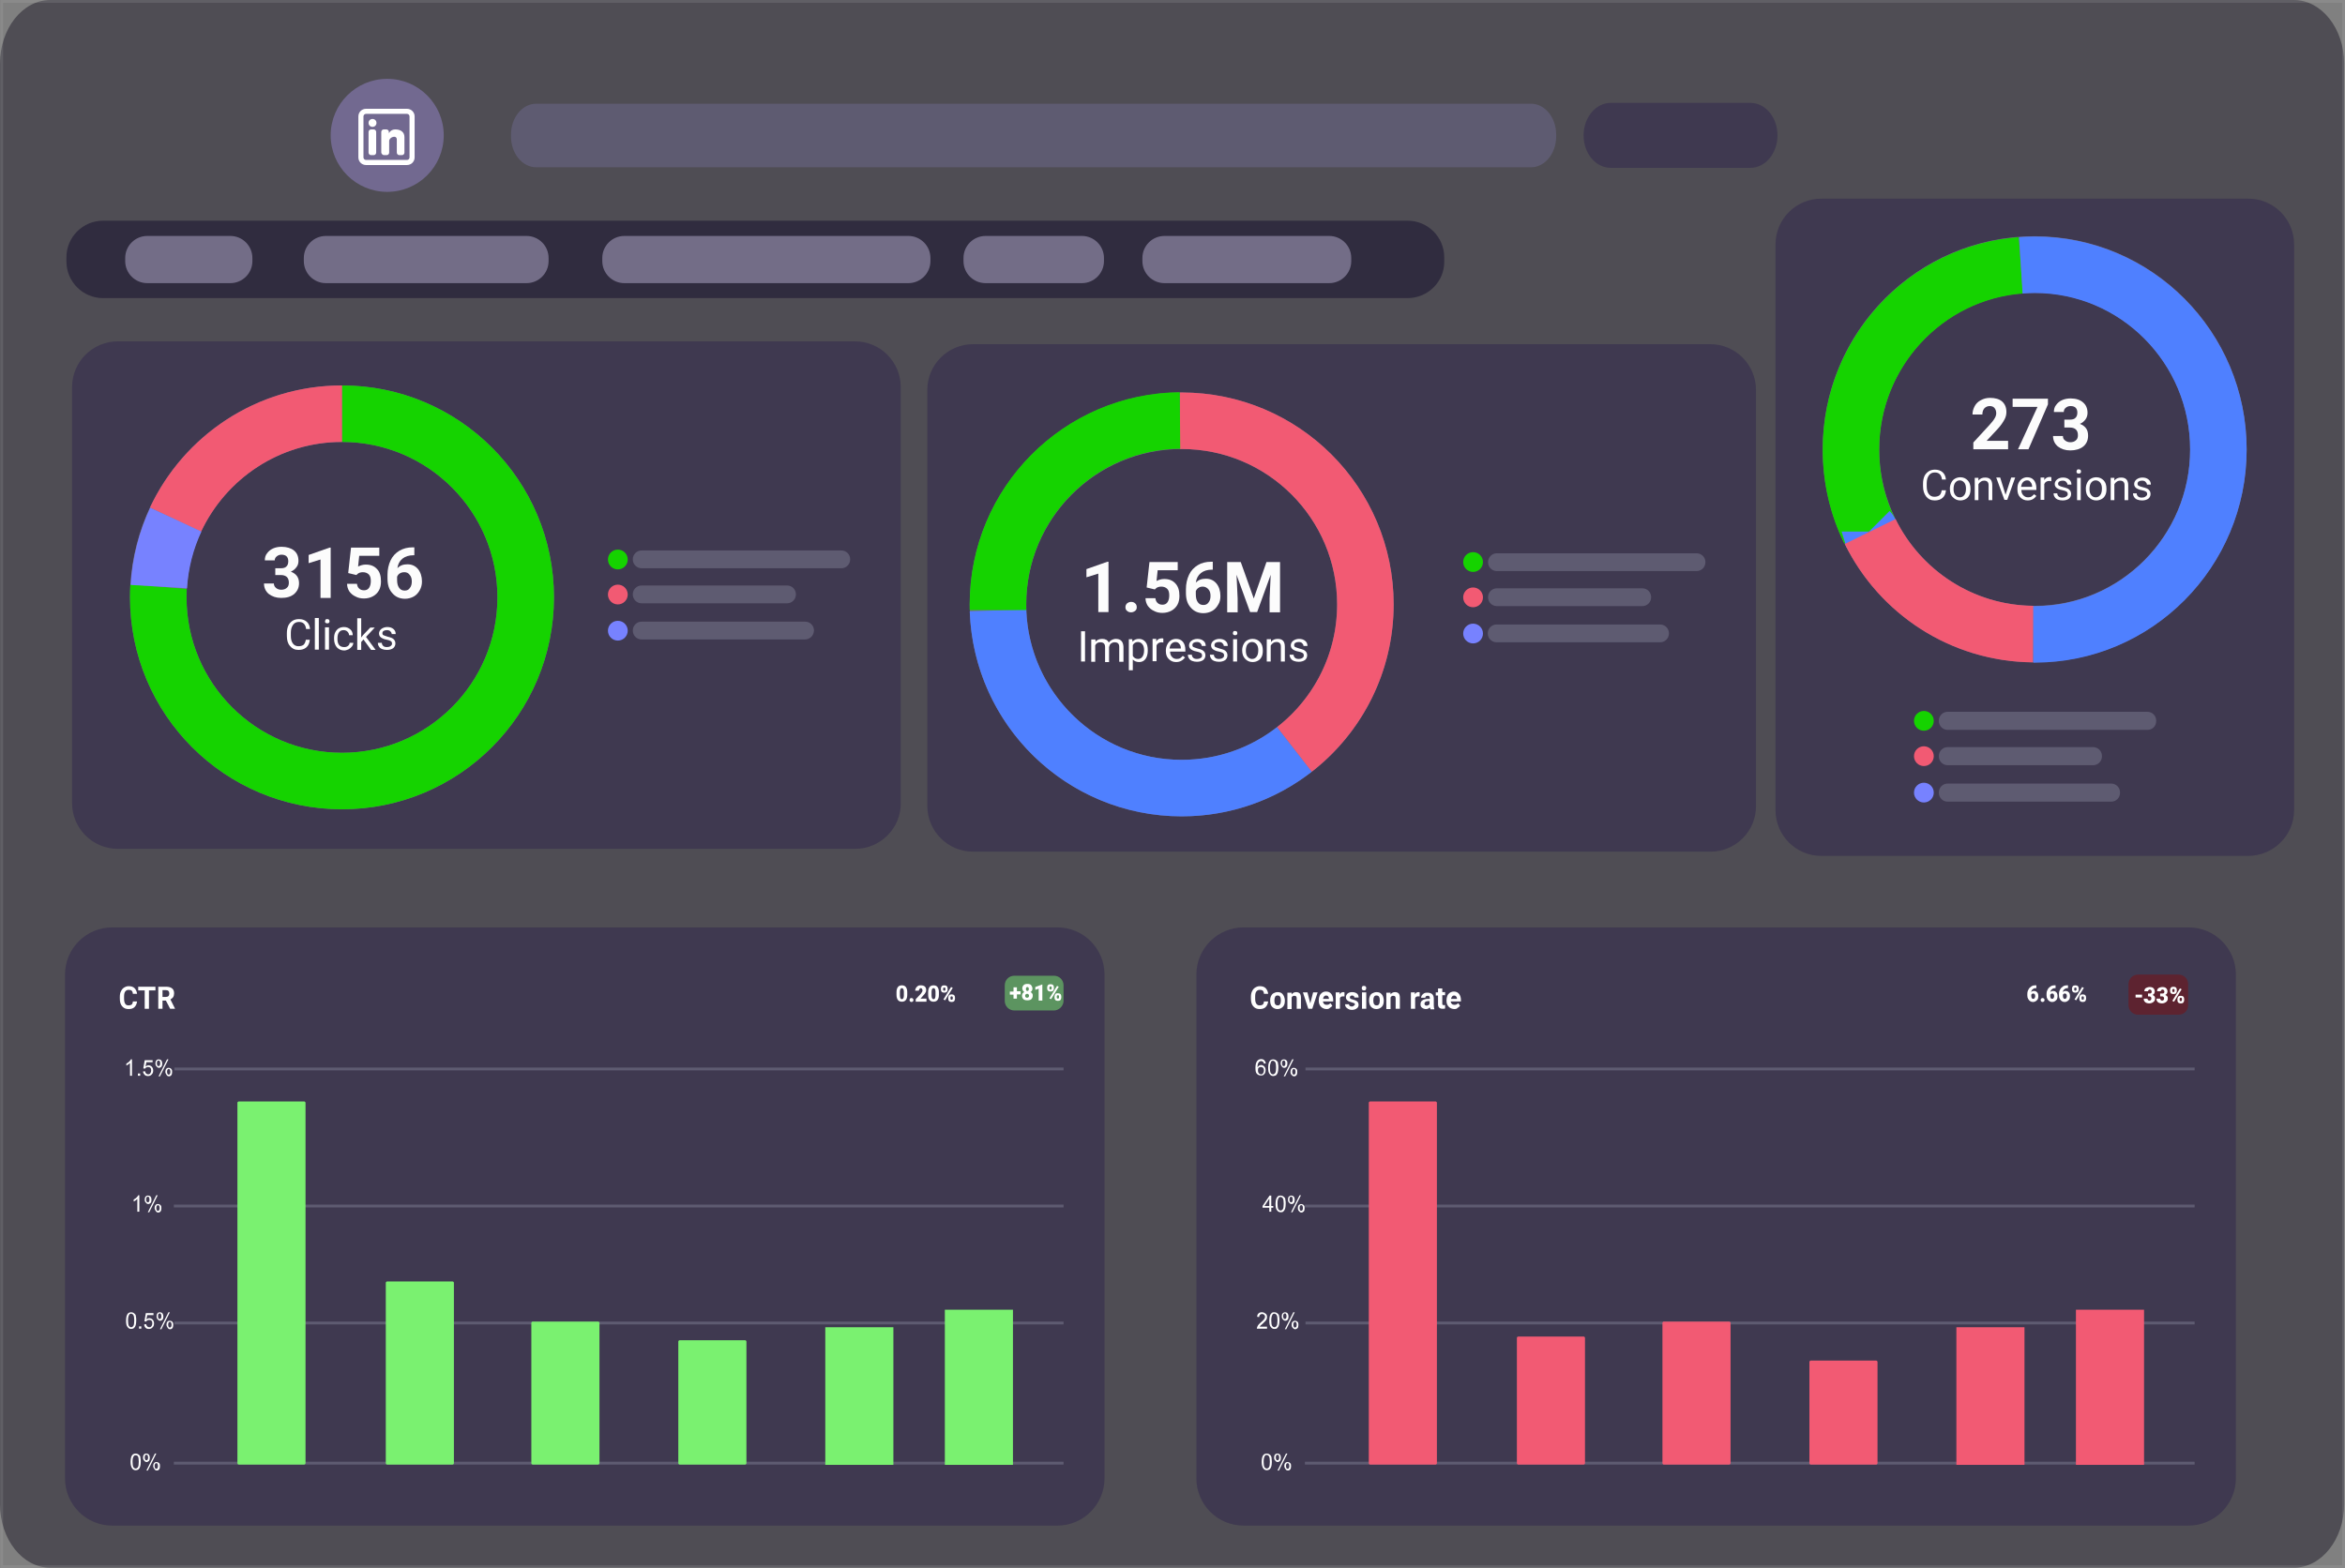 <?xml version="1.0" encoding="utf-8"?>
<!-- Generator: Adobe Illustrator 27.6.1, SVG Export Plug-In . SVG Version: 6.00 Build 0)  -->
<svg version="1.1" id="Layer_1" xmlns="http://www.w3.org/2000/svg" xmlns:xlink="http://www.w3.org/1999/xlink" x="0px" y="0px"
	 viewBox="0 0 829.7 554.9" style="enable-background:new 0 0 829.7 554.9;" xml:space="preserve">
<rect x="0" y="0" width="829.7" height="554.9" fill="#808080" stroke="none"/>
<style type="text/css">
	.st0{opacity:0.5;}
	.st1{fill:#1D1A27;}
	.st2{fill:none;stroke:#FFFFFF;stroke-opacity:0.16;}
	.st3{fill:#3F3950;}
	.st4{fill:#5E5B71;}
	.st5{fill:#726990;}
	.st6{fill:#FFFFFF;}
	.st7{fill-rule:evenodd;clip-rule:evenodd;fill:#FFFFFF;}
	.st8{fill:#3F3950;stroke:#3F3950;stroke-miterlimit:10;}
	.st9{fill:none;stroke:#5E5B71;}
	.st10{fill:#7AF170;stroke:#7AF170;stroke-miterlimit:10;}
	.st11{fill:#7AF170;stroke:#7AF170;stroke-linecap:round;stroke-linejoin:round;stroke-miterlimit:10;}
	.st12{enable-background:new    ;}
	.st13{fill:#F25A73;stroke:#F25A73;stroke-miterlimit:10;}
	.st14{fill:#F25A73;stroke:#F25A73;stroke-linecap:round;stroke-linejoin:round;stroke-miterlimit:10;}
	.st15{opacity:0.44;fill:#840707;enable-background:new    ;}
	.st16{opacity:0.5;fill:#7AF170;enable-background:new    ;}
	.st17{fill:none;stroke:#736D87;stroke-width:20;stroke-miterlimit:10;}
	.st18{fill:none;stroke:#15D300;stroke-width:20;stroke-miterlimit:10;}
	.st19{fill:none;stroke:#F25A73;stroke-width:20;stroke-miterlimit:10;}
	.st20{fill:none;stroke:#7782FF;stroke-width:20;stroke-miterlimit:10;}
	.st21{fill:#FCFCFC;}
	.st22{fill:#15D300;}
	.st23{fill:#7782FF;}
	.st24{fill:#F25A73;}
	.st25{fill:#302C3F;}
	.st26{fill:#736D87;}
	.st27{fill:none;stroke:#4F80FF;stroke-width:20;stroke-miterlimit:10;}
</style>
<g class="st0">
	<path class="st1" d="M17.8,0h793.8c9.8,0,17.8,10.1,17.8,22.5v509.8c0,12.4-8,22.5-17.8,22.5H17.8C8,554.8,0,544.8,0,532.3V22.5
		C0,10.1,8,0,17.8,0z"/>
	<rect x="0.6" y="0.5" class="st2" width="828.6" height="553.9"/>
</g>
<path class="st3" d="M619.3,59.4h-49.4c-5.3,0-9.6-5.1-9.6-11.5l0,0c0-6.3,4.3-11.5,9.6-11.5h49.4c5.3,0,9.6,5.1,9.6,11.5l0,0
	C628.9,54.3,624.6,59.4,619.3,59.4z"/>
<path class="st4" d="M541.7,59.2h-352c-4.9,0-8.9-4.9-8.9-10.9v-0.7c0-6,4-10.9,8.9-10.9h352c4.9,0,8.9,4.9,8.9,10.9v0.7
	C550.6,54.3,546.6,59.2,541.7,59.2z"/>
<g>
	<circle class="st5" cx="137" cy="47.9" r="20"/>
	<g>
		<path class="st6" d="M131.8,44.9c0.8,0,1.4-0.6,1.4-1.4c0-0.8-0.6-1.4-1.4-1.4c-0.8,0-1.4,0.6-1.4,1.4
			C130.4,44.3,131,44.9,131.8,44.9z"/>
		<path class="st6" d="M130.4,46.7c0-0.5,0.4-0.9,0.9-0.9h0.9c0.5,0,0.9,0.4,0.9,0.9V54c0,0.5-0.4,0.9-0.9,0.9h-0.9
			c-0.5,0-0.9-0.4-0.9-0.9V46.7z"/>
		<path class="st6" d="M135.9,54.9h0.9c0.5,0,0.9-0.4,0.9-0.9v-4.1c0-1.4,2.7-2.3,2.7-0.5V54c0,0.5,0.4,0.9,0.9,0.9h0.9
			c0.5,0,0.9-0.4,0.9-0.9v-5.5c0-1.8-1.4-2.7-3.2-2.7s-2.3,1.4-2.3,1.4v-0.5c0-0.5-0.4-0.9-0.9-0.9h-0.9c-0.5,0-0.9,0.4-0.9,0.9V54
			C135,54.5,135.4,54.9,135.9,54.9z"/>
		<path class="st7" d="M144,38.5c1.5,0,2.7,1.2,2.7,2.7v14.5c0,1.5-1.2,2.7-2.7,2.7h-14.5c-1.5,0-2.7-1.2-2.7-2.7V41.2
			c0-1.5,1.2-2.7,2.7-2.7H144z M144,40.3c0.5,0,0.9,0.4,0.9,0.9v14.5c0,0.5-0.4,0.9-0.9,0.9h-14.5c-0.5,0-0.9-0.4-0.9-0.9V41.2
			c0-0.5,0.4-0.9,0.9-0.9H144z"/>
	</g>
</g>
<path class="st8" d="M374.1,539.4H39.7c-9,0-16.2-7.3-16.2-16.2V344.9c0-9,7.3-16.2,16.2-16.2h334.4c9,0,16.2,7.3,16.2,16.2v178.2
	C390.3,532.1,383.1,539.4,374.1,539.4z"/>
<line class="st9" x1="376.3" y1="378.3" x2="61.7" y2="378.3"/>
<line class="st9" x1="376.3" y1="468.2" x2="61.7" y2="468.2"/>
<line class="st9" x1="376.3" y1="517.8" x2="61.5" y2="517.8"/>
<line class="st9" x1="376.3" y1="426.8" x2="61.5" y2="426.8"/>
<rect x="292.5" y="470.2" class="st10" width="23.1" height="47.7"/>
<rect x="334.8" y="464" class="st10" width="23.1" height="53.9"/>
<rect x="240.5" y="474.8" class="st11" width="23.1" height="43"/>
<rect x="188.5" y="468.2" class="st11" width="23.1" height="49.6"/>
<rect x="137" y="454" class="st11" width="23.1" height="63.8"/>
<rect x="84.5" y="390.3" class="st11" width="23.1" height="127.5"/>
<g class="st12">
	<path class="st6" d="M46.2,517.3c0-0.7,0.1-1.2,0.2-1.6s0.3-0.7,0.6-1c0.3-0.2,0.6-0.3,1-0.3c0.3,0,0.6,0.1,0.8,0.2
		s0.4,0.3,0.6,0.5s0.3,0.5,0.3,0.9c0.1,0.3,0.1,0.8,0.1,1.4c0,0.7-0.1,1.2-0.2,1.6c-0.1,0.4-0.3,0.7-0.6,1c-0.3,0.2-0.6,0.3-1,0.3
		c-0.5,0-0.9-0.2-1.2-0.6C46.4,519.2,46.2,518.4,46.2,517.3z M46.9,517.3c0,0.9,0.1,1.6,0.3,1.9s0.5,0.5,0.8,0.5s0.6-0.2,0.8-0.5
		s0.3-0.9,0.3-1.9c0-0.9-0.1-1.6-0.3-1.9S48.3,515,48,515c-0.3,0-0.6,0.1-0.7,0.4C47,515.8,46.9,516.4,46.9,517.3z"/>
	<path class="st6" d="M50.6,515.8c0-0.4,0.1-0.8,0.3-1c0.2-0.3,0.5-0.4,0.9-0.4c0.3,0,0.6,0.1,0.9,0.4c0.2,0.3,0.3,0.6,0.3,1.1
		c0,0.5-0.1,0.9-0.3,1.1s-0.5,0.4-0.8,0.4c-0.3,0-0.6-0.1-0.8-0.4C50.7,516.7,50.6,516.3,50.6,515.8z M51.8,514.8
		c-0.2,0-0.3,0.1-0.4,0.2s-0.2,0.4-0.2,0.8c0,0.4,0.1,0.6,0.2,0.8c0.1,0.1,0.3,0.2,0.4,0.2c0.2,0,0.3-0.1,0.4-0.2s0.2-0.4,0.2-0.8
		c0-0.4-0.1-0.6-0.2-0.8C52.1,514.9,52,514.8,51.8,514.8z M51.8,520.4l3-6h0.5l-3,6H51.8z M54.2,518.8c0-0.4,0.1-0.8,0.3-1
		c0.2-0.3,0.5-0.4,0.9-0.4c0.3,0,0.6,0.1,0.9,0.4s0.3,0.6,0.3,1.1c0,0.5-0.1,0.9-0.3,1.1c-0.2,0.3-0.5,0.4-0.8,0.4
		c-0.3,0-0.6-0.1-0.8-0.4S54.2,519.3,54.2,518.8z M55.3,517.8c-0.2,0-0.3,0.1-0.4,0.2s-0.2,0.4-0.2,0.8c0,0.4,0.1,0.6,0.2,0.8
		s0.3,0.2,0.4,0.2c0.2,0,0.3-0.1,0.4-0.2s0.2-0.4,0.2-0.8c0-0.4-0.1-0.6-0.2-0.8C55.7,517.9,55.5,517.8,55.3,517.8z"/>
</g>
<g class="st12">
	<path class="st6" d="M44.6,467.3c0-0.7,0.1-1.2,0.2-1.6s0.3-0.7,0.6-1c0.3-0.2,0.6-0.3,1-0.3c0.3,0,0.6,0.1,0.8,0.2
		s0.4,0.3,0.6,0.5s0.3,0.5,0.3,0.9c0.1,0.3,0.1,0.8,0.1,1.4c0,0.7-0.1,1.2-0.2,1.6c-0.1,0.4-0.3,0.7-0.6,1c-0.3,0.2-0.6,0.3-1,0.3
		c-0.5,0-0.9-0.2-1.2-0.6C44.7,469.2,44.6,468.4,44.6,467.3z M45.3,467.3c0,0.9,0.1,1.6,0.3,1.9s0.5,0.5,0.8,0.5s0.6-0.2,0.8-0.5
		s0.3-0.9,0.3-1.9c0-0.9-0.1-1.6-0.3-1.9s-0.5-0.5-0.8-0.5c-0.3,0-0.6,0.1-0.7,0.4C45.4,465.8,45.3,466.4,45.3,467.3z"/>
	<path class="st6" d="M49.2,470.2v-0.8H50v0.8H49.2z"/>
	<path class="st6" d="M51,468.7l0.7-0.1c0.1,0.4,0.2,0.6,0.4,0.8c0.2,0.2,0.4,0.3,0.7,0.3c0.3,0,0.6-0.1,0.8-0.4s0.3-0.6,0.3-1
		c0-0.4-0.1-0.7-0.3-0.9s-0.5-0.3-0.9-0.3c-0.2,0-0.4,0.1-0.6,0.2c-0.2,0.1-0.3,0.2-0.4,0.4l-0.6-0.1l0.5-2.9h2.7v0.7h-2.2l-0.3,1.5
		c0.3-0.2,0.7-0.4,1-0.4c0.5,0,0.9,0.2,1.2,0.5s0.5,0.8,0.5,1.3c0,0.5-0.1,1-0.4,1.3c-0.4,0.5-0.8,0.7-1.4,0.7
		c-0.5,0-0.9-0.1-1.2-0.4S51,469.1,51,468.7z"/>
	<path class="st6" d="M55.4,465.8c0-0.4,0.1-0.8,0.3-1c0.2-0.3,0.5-0.4,0.9-0.4c0.3,0,0.6,0.1,0.9,0.4c0.2,0.3,0.3,0.6,0.3,1.1
		c0,0.5-0.1,0.9-0.3,1.1s-0.5,0.4-0.8,0.4c-0.3,0-0.6-0.1-0.8-0.4C55.5,466.7,55.4,466.3,55.4,465.8z M56.5,464.8
		c-0.2,0-0.3,0.1-0.4,0.2s-0.2,0.4-0.2,0.8c0,0.4,0.1,0.6,0.2,0.8c0.1,0.1,0.3,0.2,0.4,0.2c0.2,0,0.3-0.1,0.4-0.2s0.2-0.4,0.2-0.8
		c0-0.4-0.1-0.6-0.2-0.8C56.9,464.9,56.7,464.8,56.5,464.8z M56.6,470.4l3-6h0.5l-3,6H56.6z M58.9,468.8c0-0.4,0.1-0.8,0.3-1
		c0.2-0.3,0.5-0.4,0.9-0.4c0.3,0,0.6,0.1,0.9,0.4s0.3,0.6,0.3,1.1c0,0.5-0.1,0.9-0.3,1.1c-0.2,0.3-0.5,0.4-0.8,0.4
		c-0.3,0-0.6-0.1-0.8-0.4S58.9,469.3,58.9,468.8z M60.1,467.8c-0.2,0-0.3,0.1-0.4,0.2s-0.2,0.4-0.2,0.8c0,0.4,0.1,0.6,0.2,0.8
		s0.3,0.2,0.4,0.2c0.2,0,0.3-0.1,0.4-0.2s0.2-0.4,0.2-0.8c0-0.4-0.1-0.6-0.2-0.8C60.4,467.9,60.3,467.8,60.1,467.8z"/>
</g>
<g class="st12">
	<path class="st6" d="M49.3,428.8h-0.7v-4.5c-0.2,0.2-0.4,0.3-0.6,0.5c-0.3,0.2-0.5,0.3-0.7,0.4v-0.7c0.4-0.2,0.7-0.4,1-0.7
		s0.5-0.5,0.6-0.8h0.4V428.8z"/>
	<path class="st6" d="M51.2,424.5c0-0.4,0.1-0.8,0.3-1c0.2-0.3,0.5-0.4,0.9-0.4c0.3,0,0.6,0.1,0.9,0.4c0.2,0.3,0.3,0.6,0.3,1.1
		c0,0.5-0.1,0.9-0.3,1.1s-0.5,0.4-0.8,0.4c-0.3,0-0.6-0.1-0.8-0.4C51.3,425.4,51.2,425,51.2,424.5z M52.3,423.5
		c-0.2,0-0.3,0.1-0.4,0.2s-0.2,0.4-0.2,0.8c0,0.4,0.1,0.6,0.2,0.8c0.1,0.1,0.3,0.2,0.4,0.2c0.2,0,0.3-0.1,0.4-0.2s0.2-0.4,0.2-0.8
		c0-0.4-0.1-0.6-0.2-0.8C52.6,423.5,52.5,423.5,52.3,423.5z M52.3,429l3-6h0.5l-3,6H52.3z M54.7,427.5c0-0.4,0.1-0.8,0.3-1
		c0.2-0.3,0.5-0.4,0.9-0.4c0.3,0,0.6,0.1,0.9,0.4s0.3,0.6,0.3,1.1c0,0.5-0.1,0.9-0.3,1.1c-0.2,0.3-0.5,0.4-0.8,0.4
		c-0.3,0-0.6-0.1-0.8-0.4S54.7,428,54.7,427.5z M55.9,426.5c-0.2,0-0.3,0.1-0.4,0.2s-0.2,0.4-0.2,0.8c0,0.4,0.1,0.6,0.2,0.8
		s0.3,0.2,0.4,0.2c0.2,0,0.3-0.1,0.4-0.2s0.2-0.4,0.2-0.8c0-0.4-0.1-0.6-0.2-0.8C56.2,426.6,56.1,426.5,55.9,426.5z"/>
</g>
<g class="st12">
	<path class="st6" d="M46.7,380.7H46v-4.5c-0.2,0.2-0.4,0.3-0.6,0.5c-0.3,0.2-0.5,0.3-0.7,0.4v-0.7c0.4-0.2,0.7-0.4,1-0.7
		s0.5-0.5,0.6-0.8h0.4V380.7z"/>
	<path class="st6" d="M48.8,380.7v-0.8h0.8v0.8H48.8z"/>
	<path class="st6" d="M50.6,379.2l0.7-0.1c0.1,0.4,0.2,0.6,0.4,0.8c0.2,0.2,0.4,0.3,0.7,0.3c0.3,0,0.6-0.1,0.8-0.4s0.3-0.6,0.3-1
		c0-0.4-0.1-0.7-0.3-0.9s-0.5-0.3-0.9-0.3c-0.2,0-0.4,0.1-0.6,0.2c-0.2,0.1-0.3,0.2-0.4,0.4l-0.6-0.1l0.5-2.9H54v0.7h-2.2l-0.3,1.5
		c0.3-0.2,0.7-0.4,1-0.4c0.5,0,0.9,0.2,1.2,0.5s0.5,0.8,0.5,1.3c0,0.5-0.1,1-0.4,1.3c-0.4,0.5-0.8,0.7-1.4,0.7
		c-0.5,0-0.9-0.1-1.2-0.4S50.6,379.6,50.6,379.2z"/>
	<path class="st6" d="M55,376.3c0-0.4,0.1-0.8,0.3-1c0.2-0.3,0.5-0.4,0.9-0.4c0.3,0,0.6,0.1,0.9,0.4c0.2,0.3,0.3,0.6,0.3,1.1
		c0,0.5-0.1,0.9-0.3,1.1s-0.5,0.4-0.8,0.4c-0.3,0-0.6-0.1-0.8-0.4C55.1,377.2,55,376.8,55,376.3z M56.1,375.3
		c-0.2,0-0.3,0.1-0.4,0.2s-0.2,0.4-0.2,0.8c0,0.4,0.1,0.6,0.2,0.8c0.1,0.1,0.3,0.2,0.4,0.2c0.2,0,0.3-0.1,0.4-0.2s0.2-0.4,0.2-0.8
		c0-0.4-0.1-0.6-0.2-0.8C56.4,375.4,56.3,375.3,56.1,375.3z M56.1,380.9l3-6h0.5l-3,6H56.1z M58.5,379.3c0-0.4,0.1-0.8,0.3-1
		c0.2-0.3,0.5-0.4,0.9-0.4c0.3,0,0.6,0.1,0.9,0.4s0.3,0.6,0.3,1.1c0,0.5-0.1,0.9-0.3,1.1c-0.2,0.3-0.5,0.4-0.8,0.4
		c-0.3,0-0.6-0.1-0.8-0.4S58.5,379.8,58.5,379.3z M59.7,378.3c-0.2,0-0.3,0.1-0.4,0.2s-0.2,0.4-0.2,0.8c0,0.4,0.1,0.6,0.2,0.8
		s0.3,0.2,0.4,0.2c0.2,0,0.3-0.1,0.4-0.2s0.2-0.4,0.2-0.8c0-0.4-0.1-0.6-0.2-0.8C60,378.4,59.9,378.3,59.7,378.3z"/>
</g>
<g class="st12">
	<path class="st6" d="M321,352.1c0,0.8-0.2,1.4-0.5,1.8c-0.3,0.4-0.8,0.6-1.4,0.6c-0.6,0-1.1-0.2-1.4-0.6c-0.3-0.4-0.5-1-0.5-1.8v-1
		c0-0.8,0.2-1.4,0.5-1.8c0.3-0.4,0.8-0.6,1.4-0.6s1.1,0.2,1.4,0.6c0.3,0.4,0.5,1,0.5,1.8V352.1z M319.8,350.9c0-0.4-0.1-0.7-0.2-0.9
		c-0.1-0.2-0.3-0.3-0.5-0.3c-0.2,0-0.4,0.1-0.5,0.3c-0.1,0.2-0.2,0.5-0.2,0.9v1.5c0,0.4,0.1,0.7,0.2,0.9c0.1,0.2,0.3,0.3,0.5,0.3
		c0.2,0,0.4-0.1,0.5-0.3s0.2-0.5,0.2-0.9V350.9z"/>
	<path class="st6" d="M322.5,353.2c0.2,0,0.4,0.1,0.5,0.2c0.1,0.1,0.2,0.3,0.2,0.5c0,0.2-0.1,0.4-0.2,0.5c-0.1,0.1-0.3,0.2-0.5,0.2
		c-0.2,0-0.4-0.1-0.5-0.2s-0.2-0.3-0.2-0.5c0-0.2,0.1-0.3,0.2-0.5S322.3,353.2,322.5,353.2z"/>
	<path class="st6" d="M327.8,354.5H324v-0.9l1.8-1.9c0.4-0.5,0.6-0.9,0.6-1.2c0-0.2-0.1-0.4-0.2-0.6c-0.1-0.1-0.3-0.2-0.4-0.2
		c-0.2,0-0.3,0.1-0.5,0.3c-0.1,0.2-0.2,0.4-0.2,0.6h-1.3c0-0.3,0.1-0.7,0.3-1c0.2-0.3,0.4-0.5,0.7-0.7c0.3-0.2,0.6-0.2,1-0.2
		c0.6,0,1,0.1,1.4,0.4c0.3,0.3,0.5,0.7,0.5,1.2c0,0.2,0,0.4-0.1,0.7c-0.1,0.2-0.2,0.4-0.4,0.7c-0.2,0.2-0.4,0.5-0.8,0.9l-0.7,0.8
		h2.1V354.5z"/>
	<path class="st6" d="M332.2,352.1c0,0.8-0.2,1.4-0.5,1.8c-0.3,0.4-0.8,0.6-1.4,0.6c-0.6,0-1.1-0.2-1.4-0.6c-0.3-0.4-0.5-1-0.5-1.8
		v-1c0-0.8,0.2-1.4,0.5-1.8c0.3-0.4,0.8-0.6,1.4-0.6s1.1,0.2,1.4,0.6c0.3,0.4,0.5,1,0.5,1.8V352.1z M331,350.9
		c0-0.4-0.1-0.7-0.2-0.9c-0.1-0.2-0.3-0.3-0.5-0.3c-0.2,0-0.4,0.1-0.5,0.3c-0.1,0.2-0.2,0.5-0.2,0.9v1.5c0,0.4,0.1,0.7,0.2,0.9
		c0.1,0.2,0.3,0.3,0.5,0.3c0.2,0,0.4-0.1,0.5-0.3s0.2-0.5,0.2-0.9V350.9z"/>
	<path class="st6" d="M332.9,349.9c0-0.4,0.1-0.6,0.3-0.9c0.2-0.2,0.5-0.3,0.9-0.3c0.4,0,0.7,0.1,0.9,0.3c0.2,0.2,0.3,0.5,0.3,0.9
		v0.3c0,0.4-0.1,0.6-0.3,0.8c-0.2,0.2-0.5,0.3-0.9,0.3c-0.4,0-0.7-0.1-0.9-0.3c-0.2-0.2-0.3-0.5-0.3-0.9V349.9z M333.7,350.2
		c0,0.1,0,0.2,0.1,0.3c0.1,0.1,0.2,0.1,0.3,0.1c0.3,0,0.4-0.2,0.4-0.5v-0.2c0-0.1,0-0.2-0.1-0.3c-0.1-0.1-0.2-0.1-0.3-0.1
		c-0.1,0-0.2,0-0.3,0.1c-0.1,0.1-0.1,0.2-0.1,0.3V350.2z M334.4,354l-0.6-0.3l2.7-4.4l0.6,0.3L334.4,354z M335.5,353.1
		c0-0.4,0.1-0.6,0.3-0.9c0.2-0.2,0.5-0.3,0.9-0.3c0.4,0,0.7,0.1,0.9,0.3c0.2,0.2,0.3,0.5,0.3,0.9v0.3c0,0.4-0.1,0.6-0.3,0.9
		c-0.2,0.2-0.5,0.3-0.9,0.3c-0.4,0-0.7-0.1-0.9-0.3c-0.2-0.2-0.3-0.5-0.3-0.9V353.1z M336.3,353.4c0,0.1,0,0.2,0.1,0.3
		c0.1,0.1,0.2,0.1,0.3,0.1c0.2,0,0.4-0.1,0.4-0.4l0-0.4c0-0.1,0-0.2-0.1-0.3c-0.1-0.1-0.2-0.1-0.3-0.1c-0.1,0-0.2,0-0.3,0.1
		c-0.1,0.1-0.1,0.2-0.1,0.3V353.4z"/>
</g>
<g class="st12">
	<path class="st6" d="M48.5,354.4c-0.1,0.8-0.4,1.5-0.9,2c-0.5,0.5-1.2,0.7-2.1,0.7c-1,0-1.7-0.3-2.3-1c-0.6-0.7-0.8-1.6-0.8-2.8
		v-0.5c0-0.8,0.1-1.4,0.4-2c0.3-0.6,0.6-1,1.1-1.3c0.5-0.3,1-0.5,1.6-0.5c0.9,0,1.6,0.2,2.1,0.7c0.5,0.5,0.8,1.2,0.9,2H47
		c0-0.5-0.2-0.9-0.4-1.1c-0.2-0.2-0.6-0.3-1.1-0.3c-0.5,0-0.9,0.2-1.2,0.6c-0.3,0.4-0.4,1-0.4,1.8v0.6c0,0.8,0.1,1.5,0.4,1.9
		c0.2,0.4,0.6,0.6,1.2,0.6c0.5,0,0.8-0.1,1.1-0.3c0.2-0.2,0.4-0.6,0.4-1.1H48.5z"/>
	<path class="st6" d="M55,350.5h-2.3v6.5h-1.5v-6.5h-2.3v-1.3H55V350.5z"/>
	<path class="st6" d="M58.7,354.1h-1.2v2.9h-1.5v-7.8h2.8c0.9,0,1.6,0.2,2.1,0.6c0.5,0.4,0.7,1,0.7,1.7c0,0.5-0.1,1-0.3,1.3
		c-0.2,0.4-0.6,0.6-1,0.9l1.6,3.2v0.1h-1.7L58.7,354.1z M57.5,352.8h1.2c0.4,0,0.7-0.1,0.9-0.3c0.2-0.2,0.3-0.5,0.3-0.9
		c0-0.4-0.1-0.7-0.3-0.9s-0.5-0.3-0.9-0.3h-1.2V352.8z"/>
</g>
<g>
	<path class="st8" d="M774.3,539.4H440c-9,0-16.2-7.3-16.2-16.2V344.9c0-9,7.3-16.2,16.2-16.2h334.4c9,0,16.2,7.3,16.2,16.2v178.2
		C790.6,532.1,783.3,539.4,774.3,539.4z"/>
	<line class="st9" x1="776.5" y1="378.3" x2="461.9" y2="378.3"/>
	<line class="st9" x1="776.5" y1="468.2" x2="461.9" y2="468.2"/>
	<line class="st9" x1="776.5" y1="517.8" x2="461.7" y2="517.8"/>
	<line class="st9" x1="776.5" y1="426.8" x2="461.7" y2="426.8"/>
	<rect x="692.7" y="470.2" class="st13" width="23.1" height="47.7"/>
	<rect x="735" y="464" class="st13" width="23.1" height="53.9"/>
	<rect x="640.7" y="482" class="st14" width="23.1" height="35.8"/>
	<rect x="588.7" y="468.2" class="st14" width="23.1" height="49.6"/>
	<rect x="537.2" y="473.5" class="st14" width="23.1" height="44.3"/>
	<rect x="484.8" y="390.3" class="st14" width="23.1" height="127.5"/>
	<g class="st12">
		<path class="st6" d="M446.4,517.3c0-0.7,0.1-1.2,0.2-1.6c0.1-0.4,0.3-0.7,0.6-1c0.3-0.2,0.6-0.3,1-0.3c0.3,0,0.6,0.1,0.8,0.2
			s0.4,0.3,0.6,0.5c0.1,0.2,0.3,0.5,0.3,0.9s0.1,0.8,0.1,1.4c0,0.7-0.1,1.2-0.2,1.6s-0.3,0.7-0.6,1c-0.3,0.2-0.6,0.3-1,0.3
			c-0.5,0-0.9-0.2-1.2-0.6C446.6,519.2,446.4,518.4,446.4,517.3z M447.1,517.3c0,0.9,0.1,1.6,0.3,1.9c0.2,0.3,0.5,0.5,0.8,0.5
			c0.3,0,0.6-0.2,0.8-0.5c0.2-0.3,0.3-0.9,0.3-1.9c0-0.9-0.1-1.6-0.3-1.9c-0.2-0.3-0.5-0.5-0.8-0.5c-0.3,0-0.6,0.1-0.7,0.4
			C447.2,515.8,447.1,516.4,447.1,517.3z"/>
		<path class="st6" d="M450.8,515.8c0-0.4,0.1-0.8,0.3-1c0.2-0.3,0.5-0.4,0.9-0.4c0.3,0,0.6,0.1,0.9,0.4c0.2,0.3,0.3,0.6,0.3,1.1
			c0,0.5-0.1,0.9-0.3,1.1s-0.5,0.4-0.8,0.4c-0.3,0-0.6-0.1-0.8-0.4C450.9,516.7,450.8,516.3,450.8,515.8z M452,514.8
			c-0.2,0-0.3,0.1-0.4,0.2s-0.2,0.4-0.2,0.8c0,0.4,0.1,0.6,0.2,0.8c0.1,0.1,0.3,0.2,0.4,0.2c0.2,0,0.3-0.1,0.4-0.2s0.2-0.4,0.2-0.8
			c0-0.4-0.1-0.6-0.2-0.8C452.3,514.9,452.2,514.8,452,514.8z M452,520.4l3-6h0.5l-3,6H452z M454.4,518.8c0-0.4,0.1-0.8,0.3-1
			c0.2-0.3,0.5-0.4,0.9-0.4c0.3,0,0.6,0.1,0.9,0.4s0.3,0.6,0.3,1.1c0,0.5-0.1,0.9-0.3,1.1c-0.2,0.3-0.5,0.4-0.8,0.4
			c-0.3,0-0.6-0.1-0.8-0.4S454.4,519.3,454.4,518.8z M455.6,517.8c-0.2,0-0.3,0.1-0.4,0.2s-0.2,0.4-0.2,0.8c0,0.4,0.1,0.6,0.2,0.8
			s0.3,0.2,0.4,0.2c0.2,0,0.3-0.1,0.4-0.2s0.2-0.4,0.2-0.8c0-0.4-0.1-0.6-0.2-0.8C455.9,517.9,455.7,517.8,455.6,517.8z"/>
	</g>
	<g class="st12">
		<path class="st6" d="M448.3,469.5v0.7h-3.6c0-0.2,0-0.3,0.1-0.5c0.1-0.3,0.2-0.5,0.4-0.8s0.5-0.5,0.9-0.9c0.6-0.5,1-0.9,1.2-1.2
			s0.3-0.6,0.3-0.8c0-0.3-0.1-0.5-0.3-0.7s-0.4-0.3-0.7-0.3c-0.3,0-0.6,0.1-0.8,0.3s-0.3,0.5-0.3,0.8l-0.7-0.1c0-0.5,0.2-1,0.5-1.2
			c0.3-0.3,0.7-0.4,1.2-0.4c0.5,0,0.9,0.2,1.3,0.5s0.5,0.7,0.5,1.1c0,0.2,0,0.5-0.1,0.7s-0.2,0.5-0.4,0.7s-0.6,0.6-1,1
			c-0.4,0.4-0.7,0.6-0.8,0.7s-0.2,0.3-0.3,0.4H448.3z"/>
		<path class="st6" d="M449.1,467.3c0-0.7,0.1-1.2,0.2-1.6s0.3-0.7,0.6-1s0.6-0.3,1-0.3c0.3,0,0.6,0.1,0.8,0.2s0.4,0.3,0.6,0.5
			s0.3,0.5,0.3,0.9c0.1,0.3,0.1,0.8,0.1,1.4c0,0.7-0.1,1.2-0.2,1.6c-0.1,0.4-0.3,0.7-0.6,1s-0.6,0.3-1,0.3c-0.5,0-0.9-0.2-1.2-0.6
			C449.2,469.2,449.1,468.4,449.1,467.3z M449.8,467.3c0,0.9,0.1,1.6,0.3,1.9s0.5,0.5,0.8,0.5s0.6-0.2,0.8-0.5s0.3-0.9,0.3-1.9
			c0-0.9-0.1-1.6-0.3-1.9s-0.5-0.5-0.8-0.5c-0.3,0-0.6,0.1-0.7,0.4C449.9,465.8,449.8,466.4,449.8,467.3z"/>
		<path class="st6" d="M453.5,465.8c0-0.4,0.1-0.8,0.3-1s0.5-0.4,0.9-0.4c0.3,0,0.6,0.1,0.9,0.4c0.2,0.3,0.3,0.6,0.3,1.1
			c0,0.5-0.1,0.9-0.3,1.1c-0.2,0.3-0.5,0.4-0.8,0.4c-0.3,0-0.6-0.1-0.8-0.4C453.6,466.7,453.5,466.3,453.5,465.8z M454.6,464.8
			c-0.2,0-0.3,0.1-0.4,0.2s-0.2,0.4-0.2,0.8c0,0.4,0.1,0.6,0.2,0.8c0.1,0.1,0.3,0.2,0.4,0.2c0.2,0,0.3-0.1,0.4-0.2s0.2-0.4,0.2-0.8
			c0-0.4-0.1-0.6-0.2-0.8S454.8,464.8,454.6,464.8z M454.6,470.4l3-6h0.5l-3,6H454.6z M457,468.8c0-0.4,0.1-0.8,0.3-1
			s0.5-0.4,0.9-0.4c0.3,0,0.6,0.1,0.9,0.4s0.3,0.6,0.3,1.1c0,0.5-0.1,0.9-0.3,1.1s-0.5,0.4-0.8,0.4c-0.3,0-0.6-0.1-0.8-0.4
			C457.1,469.7,457,469.3,457,468.8z M458.2,467.8c-0.2,0-0.3,0.1-0.4,0.2s-0.2,0.4-0.2,0.8c0,0.4,0.1,0.6,0.2,0.8
			c0.1,0.2,0.3,0.2,0.4,0.2c0.2,0,0.3-0.1,0.4-0.2s0.2-0.4,0.2-0.8c0-0.4-0.1-0.6-0.2-0.8S458.4,467.8,458.2,467.8z"/>
	</g>
	<g class="st12">
		<path class="st6" d="M449.1,428.8v-1.4h-2.4v-0.6l2.5-3.7h0.6v3.7h0.7v0.6h-0.7v1.4H449.1z M449.1,426.8v-2.6l-1.7,2.6H449.1z"/>
		<path class="st6" d="M451.3,426c0-0.7,0.1-1.2,0.2-1.6s0.3-0.7,0.6-1s0.6-0.3,1-0.3c0.3,0,0.6,0.1,0.8,0.2s0.4,0.3,0.6,0.5
			s0.3,0.5,0.3,0.9c0.1,0.3,0.1,0.8,0.1,1.4c0,0.7-0.1,1.2-0.2,1.6c-0.1,0.4-0.3,0.7-0.6,1s-0.6,0.3-1,0.3c-0.5,0-0.9-0.2-1.2-0.6
			C451.4,427.8,451.3,427.1,451.3,426z M452,426c0,0.9,0.1,1.6,0.3,1.9s0.5,0.5,0.8,0.5s0.6-0.2,0.8-0.5s0.3-0.9,0.3-1.9
			c0-0.9-0.1-1.6-0.3-1.9s-0.5-0.5-0.8-0.5c-0.3,0-0.6,0.1-0.7,0.4C452.1,424.4,452,425,452,426z"/>
		<path class="st6" d="M455.7,424.5c0-0.4,0.1-0.8,0.3-1s0.5-0.4,0.9-0.4c0.3,0,0.6,0.1,0.9,0.4c0.2,0.3,0.3,0.6,0.3,1.1
			c0,0.5-0.1,0.9-0.3,1.1c-0.2,0.3-0.5,0.4-0.8,0.4c-0.3,0-0.6-0.1-0.8-0.4C455.8,425.4,455.7,425,455.7,424.5z M456.8,423.5
			c-0.2,0-0.3,0.1-0.4,0.2s-0.2,0.4-0.2,0.8c0,0.4,0.1,0.6,0.2,0.8c0.1,0.1,0.3,0.2,0.4,0.2c0.2,0,0.3-0.1,0.4-0.2s0.2-0.4,0.2-0.8
			c0-0.4-0.1-0.6-0.2-0.8S457,423.5,456.8,423.5z M456.8,429l3-6h0.5l-3,6H456.8z M459.2,427.5c0-0.4,0.1-0.8,0.3-1s0.5-0.4,0.9-0.4
			c0.3,0,0.6,0.1,0.9,0.4s0.3,0.6,0.3,1.1c0,0.5-0.1,0.9-0.3,1.1s-0.5,0.4-0.8,0.4c-0.3,0-0.6-0.1-0.8-0.4
			C459.3,428.4,459.2,428,459.2,427.5z M460.4,426.5c-0.2,0-0.3,0.1-0.4,0.2s-0.2,0.4-0.2,0.8c0,0.4,0.1,0.6,0.2,0.8
			c0.1,0.2,0.3,0.2,0.4,0.2c0.2,0,0.3-0.1,0.4-0.2s0.2-0.4,0.2-0.8c0-0.4-0.1-0.6-0.2-0.8S460.6,426.5,460.4,426.5z"/>
	</g>
	<g class="st12">
		<path class="st6" d="M447.9,376.3l-0.7,0.1c-0.1-0.3-0.1-0.5-0.3-0.6c-0.2-0.2-0.4-0.3-0.7-0.3c-0.2,0-0.4,0.1-0.6,0.2
			c-0.2,0.2-0.4,0.4-0.5,0.7c-0.1,0.3-0.2,0.8-0.2,1.3c0.2-0.3,0.4-0.4,0.6-0.6c0.2-0.1,0.5-0.2,0.7-0.2c0.4,0,0.8,0.2,1.1,0.5
			s0.5,0.8,0.5,1.3c0,0.4-0.1,0.7-0.2,1s-0.4,0.5-0.6,0.7s-0.6,0.2-0.9,0.2c-0.6,0-1-0.2-1.4-0.6c-0.4-0.4-0.5-1.1-0.5-2.1
			c0-1.1,0.2-1.9,0.6-2.4c0.3-0.4,0.8-0.7,1.4-0.7c0.4,0,0.8,0.1,1.1,0.4S447.8,375.9,447.9,376.3z M445.1,378.8
			c0,0.2,0,0.5,0.1,0.7s0.2,0.4,0.4,0.5s0.4,0.2,0.6,0.2c0.3,0,0.5-0.1,0.7-0.4s0.3-0.6,0.3-1c0-0.4-0.1-0.7-0.3-0.9
			s-0.5-0.3-0.8-0.3c-0.3,0-0.6,0.1-0.8,0.3S445.1,378.4,445.1,378.8z"/>
		<path class="st6" d="M448.7,377.8c0-0.7,0.1-1.2,0.2-1.6s0.3-0.7,0.6-1c0.3-0.2,0.6-0.3,1-0.3c0.3,0,0.6,0.1,0.8,0.2
			s0.4,0.3,0.6,0.5s0.3,0.5,0.3,0.9c0.1,0.3,0.1,0.8,0.1,1.4c0,0.7-0.1,1.2-0.2,1.6s-0.3,0.7-0.6,1c-0.3,0.2-0.6,0.3-1,0.3
			c-0.5,0-0.9-0.2-1.2-0.6C448.8,379.7,448.7,378.9,448.7,377.8z M449.3,377.8c0,0.9,0.1,1.6,0.3,1.9s0.5,0.5,0.8,0.5
			s0.6-0.2,0.8-0.5s0.3-0.9,0.3-1.9c0-0.9-0.1-1.6-0.3-1.9s-0.5-0.5-0.8-0.5c-0.3,0-0.6,0.1-0.7,0.4
			C449.5,376.3,449.3,376.9,449.3,377.8z"/>
		<path class="st6" d="M453.1,376.3c0-0.4,0.1-0.8,0.3-1c0.2-0.3,0.5-0.4,0.9-0.4c0.3,0,0.6,0.1,0.9,0.4s0.3,0.6,0.3,1.1
			c0,0.5-0.1,0.9-0.3,1.1c-0.2,0.3-0.5,0.4-0.8,0.4c-0.3,0-0.6-0.1-0.8-0.4S453.1,376.8,453.1,376.3z M454.2,375.3
			c-0.2,0-0.3,0.1-0.4,0.2s-0.2,0.4-0.2,0.8c0,0.4,0.1,0.6,0.2,0.8c0.1,0.1,0.2,0.2,0.4,0.2c0.2,0,0.3-0.1,0.4-0.2s0.2-0.4,0.2-0.8
			c0-0.4-0.1-0.6-0.2-0.8C454.5,375.4,454.4,375.3,454.2,375.3z M454.2,380.9l3-6h0.5l-3,6H454.2z M456.6,379.3c0-0.4,0.1-0.8,0.3-1
			c0.2-0.3,0.5-0.4,0.9-0.4c0.3,0,0.6,0.1,0.9,0.4s0.3,0.6,0.3,1.1c0,0.5-0.1,0.9-0.3,1.1c-0.2,0.3-0.5,0.4-0.8,0.4
			c-0.3,0-0.6-0.1-0.8-0.4C456.7,380.2,456.6,379.8,456.6,379.3z M457.8,378.3c-0.2,0-0.3,0.1-0.4,0.2s-0.2,0.4-0.2,0.8
			c0,0.4,0.1,0.6,0.2,0.8c0.1,0.2,0.3,0.2,0.4,0.2c0.2,0,0.3-0.1,0.4-0.2s0.2-0.4,0.2-0.8c0-0.4-0.1-0.6-0.2-0.8
			C458.1,378.4,458,378.3,457.8,378.3z"/>
	</g>
	<g class="st12">
		<path class="st6" d="M720.5,348.7v1h-0.1c-0.5,0-0.9,0.1-1.2,0.4c-0.3,0.2-0.5,0.6-0.6,1c0.3-0.3,0.6-0.4,1.1-0.4
			c0.5,0,0.8,0.2,1.1,0.5s0.4,0.8,0.4,1.4c0,0.4-0.1,0.7-0.2,1c-0.2,0.3-0.4,0.5-0.7,0.7c-0.3,0.2-0.6,0.3-1,0.3
			c-0.4,0-0.7-0.1-1-0.3c-0.3-0.2-0.5-0.4-0.7-0.8c-0.2-0.3-0.3-0.7-0.3-1.2v-0.5c0-0.6,0.1-1.1,0.4-1.6c0.2-0.5,0.6-0.8,1-1.1
			c0.4-0.3,0.9-0.4,1.5-0.4H720.5z M719.4,351.6c-0.2,0-0.3,0-0.4,0.1c-0.1,0.1-0.2,0.2-0.3,0.3v0.4c0,0.7,0.2,1.1,0.7,1.1
			c0.2,0,0.4-0.1,0.5-0.3s0.2-0.4,0.2-0.7c0-0.3-0.1-0.5-0.2-0.7C719.8,351.7,719.6,351.6,719.4,351.6z"/>
		<path class="st6" d="M722.7,353.2c0.2,0,0.4,0.1,0.5,0.2c0.1,0.1,0.2,0.3,0.2,0.5c0,0.2-0.1,0.4-0.2,0.5c-0.1,0.1-0.3,0.2-0.5,0.2
			c-0.2,0-0.4-0.1-0.5-0.2c-0.1-0.1-0.2-0.3-0.2-0.5c0-0.2,0.1-0.3,0.2-0.5C722.3,353.3,722.5,353.2,722.7,353.2z"/>
		<path class="st6" d="M727.3,348.7v1h-0.1c-0.5,0-0.9,0.1-1.2,0.4c-0.3,0.2-0.5,0.6-0.6,1c0.3-0.3,0.6-0.4,1.1-0.4
			c0.5,0,0.8,0.2,1.1,0.5s0.4,0.8,0.4,1.4c0,0.4-0.1,0.7-0.2,1c-0.2,0.3-0.4,0.5-0.7,0.7c-0.3,0.2-0.6,0.3-1,0.3
			c-0.4,0-0.7-0.1-1-0.3c-0.3-0.2-0.5-0.4-0.7-0.8c-0.2-0.3-0.3-0.7-0.3-1.2v-0.5c0-0.6,0.1-1.1,0.4-1.6c0.2-0.5,0.6-0.8,1-1.1
			c0.4-0.3,0.9-0.4,1.5-0.4H727.3z M726.1,351.6c-0.2,0-0.3,0-0.4,0.1c-0.1,0.1-0.2,0.2-0.3,0.3v0.4c0,0.7,0.2,1.1,0.7,1.1
			c0.2,0,0.4-0.1,0.5-0.3s0.2-0.4,0.2-0.7c0-0.3-0.1-0.5-0.2-0.7C726.5,351.7,726.4,351.6,726.1,351.6z"/>
		<path class="st6" d="M731.7,348.7v1h-0.1c-0.5,0-0.9,0.1-1.2,0.4c-0.3,0.2-0.5,0.6-0.6,1c0.3-0.3,0.6-0.4,1.1-0.4
			c0.5,0,0.8,0.2,1.1,0.5s0.4,0.8,0.4,1.4c0,0.4-0.1,0.7-0.2,1c-0.2,0.3-0.4,0.5-0.7,0.7c-0.3,0.2-0.6,0.3-1,0.3
			c-0.4,0-0.7-0.1-1-0.3c-0.3-0.2-0.5-0.4-0.7-0.8c-0.2-0.3-0.3-0.7-0.3-1.2v-0.5c0-0.6,0.1-1.1,0.4-1.6c0.2-0.5,0.6-0.8,1-1.1
			c0.4-0.3,0.9-0.4,1.5-0.4H731.7z M730.6,351.6c-0.2,0-0.3,0-0.4,0.1c-0.1,0.1-0.2,0.2-0.3,0.3v0.4c0,0.7,0.2,1.1,0.7,1.1
			c0.2,0,0.4-0.1,0.5-0.3s0.2-0.4,0.2-0.7c0-0.3-0.1-0.5-0.2-0.7C731,351.7,730.8,351.6,730.6,351.6z"/>
		<path class="st6" d="M733.1,349.9c0-0.4,0.1-0.6,0.3-0.9c0.2-0.2,0.5-0.3,0.9-0.3c0.4,0,0.7,0.1,0.9,0.3s0.3,0.5,0.3,0.9v0.3
			c0,0.4-0.1,0.6-0.3,0.8c-0.2,0.2-0.5,0.3-0.9,0.3c-0.4,0-0.7-0.1-0.9-0.3c-0.2-0.2-0.3-0.5-0.3-0.9V349.9z M733.9,350.2
			c0,0.1,0,0.2,0.1,0.3s0.2,0.1,0.3,0.1c0.3,0,0.4-0.2,0.4-0.5v-0.2c0-0.1,0-0.2-0.1-0.3c-0.1-0.1-0.2-0.1-0.3-0.1
			c-0.1,0-0.2,0-0.3,0.1s-0.1,0.2-0.1,0.3V350.2z M734.6,354l-0.6-0.3l2.7-4.4l0.6,0.3L734.6,354z M735.7,353.1
			c0-0.4,0.1-0.6,0.3-0.9c0.2-0.2,0.5-0.3,0.9-0.3c0.4,0,0.7,0.1,0.9,0.3c0.2,0.2,0.3,0.5,0.3,0.9v0.3c0,0.4-0.1,0.6-0.3,0.9
			c-0.2,0.2-0.5,0.3-0.9,0.3c-0.4,0-0.7-0.1-0.9-0.3c-0.2-0.2-0.3-0.5-0.3-0.9V353.1z M736.5,353.4c0,0.1,0,0.2,0.1,0.3
			s0.2,0.1,0.3,0.1c0.2,0,0.4-0.1,0.4-0.4l0-0.4c0-0.1,0-0.2-0.1-0.3c-0.1-0.1-0.2-0.1-0.3-0.1c-0.1,0-0.2,0-0.3,0.1
			c-0.1,0.1-0.1,0.2-0.1,0.3V353.4z"/>
	</g>
	<g class="st12">
		<path class="st6" d="M448.7,354.4c-0.1,0.8-0.4,1.5-0.9,2c-0.5,0.5-1.2,0.7-2.1,0.7c-1,0-1.7-0.3-2.3-1c-0.6-0.7-0.8-1.6-0.8-2.8
			v-0.5c0-0.8,0.1-1.4,0.4-2c0.3-0.6,0.6-1,1.1-1.3c0.5-0.3,1-0.5,1.6-0.5c0.9,0,1.6,0.2,2.1,0.7c0.5,0.5,0.8,1.2,0.9,2h-1.5
			c0-0.5-0.2-0.9-0.4-1.1c-0.2-0.2-0.6-0.3-1.1-0.3c-0.5,0-0.9,0.2-1.2,0.6c-0.3,0.4-0.4,1-0.4,1.8v0.6c0,0.8,0.1,1.5,0.4,1.9
			s0.6,0.6,1.2,0.6c0.5,0,0.8-0.1,1.1-0.3c0.2-0.2,0.4-0.6,0.4-1.1H448.7z"/>
		<path class="st6" d="M449.4,354c0-0.6,0.1-1.1,0.3-1.5s0.5-0.8,0.9-1c0.4-0.2,0.9-0.4,1.4-0.4c0.8,0,1.4,0.2,1.8,0.7
			s0.7,1.1,0.8,2l0,0.4c0,0.9-0.2,1.6-0.7,2.1c-0.5,0.5-1.1,0.8-1.9,0.8s-1.4-0.3-1.9-0.8S449.4,355,449.4,354L449.4,354z
			 M450.9,354.1c0,0.6,0.1,1,0.3,1.3c0.2,0.3,0.5,0.4,0.9,0.4c0.4,0,0.6-0.1,0.8-0.4s0.3-0.8,0.3-1.4c0-0.5-0.1-1-0.3-1.3
			c-0.2-0.3-0.5-0.4-0.9-0.4c-0.4,0-0.6,0.1-0.8,0.4C451,353.1,450.9,353.5,450.9,354.1z"/>
		<path class="st6" d="M457,351.2l0,0.7c0.4-0.5,0.9-0.8,1.6-0.8c0.6,0,1,0.2,1.3,0.5c0.3,0.4,0.4,0.9,0.4,1.6v3.8h-1.5v-3.7
			c0-0.3-0.1-0.6-0.2-0.7c-0.1-0.1-0.4-0.2-0.7-0.2c-0.4,0-0.7,0.2-0.9,0.6v4.1h-1.5v-5.8H457z"/>
		<path class="st6" d="M463.6,355.1l1-3.9h1.6l-1.9,5.8h-1.4l-1.9-5.8h1.6L463.6,355.1z"/>
		<path class="st6" d="M469.4,357.1c-0.8,0-1.5-0.3-2-0.8s-0.8-1.2-0.8-2.1v-0.2c0-0.6,0.1-1.1,0.3-1.6c0.2-0.5,0.5-0.8,0.9-1.1
			s0.9-0.4,1.4-0.4c0.8,0,1.4,0.3,1.8,0.8c0.4,0.5,0.7,1.2,0.7,2.1v0.6h-3.6c0,0.4,0.2,0.7,0.4,0.9c0.2,0.2,0.5,0.3,0.9,0.3
			c0.6,0,1-0.2,1.3-0.6l0.7,0.9c-0.2,0.3-0.5,0.6-0.9,0.8C470.3,357,469.8,357.1,469.4,357.1z M469.2,352.3c-0.3,0-0.5,0.1-0.7,0.3
			s-0.3,0.5-0.4,0.9h2.1v-0.1c0-0.3-0.1-0.6-0.3-0.8C469.8,352.4,469.5,352.3,469.2,352.3z"/>
		<path class="st6" d="M475.7,352.6c-0.2,0-0.4,0-0.5,0c-0.6,0-0.9,0.2-1.1,0.6v3.8h-1.5v-5.8h1.4l0,0.7c0.3-0.5,0.7-0.8,1.2-0.8
			c0.2,0,0.3,0,0.5,0.1L475.7,352.6z"/>
		<path class="st6" d="M479.4,355.4c0-0.2-0.1-0.3-0.3-0.4c-0.2-0.1-0.5-0.2-0.9-0.3c-1.3-0.3-2-0.9-2-1.8c0-0.5,0.2-0.9,0.6-1.3
			c0.4-0.3,0.9-0.5,1.6-0.5c0.7,0,1.3,0.2,1.7,0.5c0.4,0.3,0.6,0.8,0.6,1.4h-1.5c0-0.2-0.1-0.4-0.2-0.5c-0.1-0.1-0.4-0.2-0.6-0.2
			c-0.3,0-0.4,0.1-0.6,0.2c-0.1,0.1-0.2,0.3-0.2,0.5c0,0.2,0.1,0.3,0.2,0.4s0.4,0.2,0.8,0.3c0.4,0.1,0.7,0.2,0.9,0.3
			c0.8,0.3,1.2,0.8,1.2,1.6c0,0.5-0.2,1-0.7,1.3c-0.4,0.3-1,0.5-1.7,0.5c-0.5,0-0.9-0.1-1.2-0.3c-0.4-0.2-0.6-0.4-0.9-0.7
			c-0.2-0.3-0.3-0.6-0.3-1h1.4c0,0.3,0.1,0.5,0.3,0.6c0.2,0.1,0.4,0.2,0.7,0.2c0.3,0,0.5-0.1,0.6-0.2
			C479.3,355.7,479.4,355.6,479.4,355.4z"/>
		<path class="st6" d="M481.8,349.7c0-0.2,0.1-0.4,0.2-0.6c0.1-0.2,0.4-0.2,0.6-0.2c0.3,0,0.5,0.1,0.6,0.2s0.2,0.3,0.2,0.6
			c0,0.2-0.1,0.4-0.2,0.6c-0.2,0.2-0.4,0.2-0.6,0.2c-0.3,0-0.5-0.1-0.6-0.2S481.8,349.9,481.8,349.7z M483.4,357h-1.5v-5.8h1.5V357z
			"/>
		<path class="st6" d="M484.4,354c0-0.6,0.1-1.1,0.3-1.5c0.2-0.5,0.5-0.8,0.9-1c0.4-0.2,0.9-0.4,1.4-0.4c0.8,0,1.4,0.2,1.8,0.7
			c0.5,0.5,0.7,1.1,0.8,2l0,0.4c0,0.9-0.2,1.6-0.7,2.1c-0.5,0.5-1.1,0.8-1.9,0.8c-0.8,0-1.4-0.3-1.9-0.8
			C484.6,355.7,484.4,355,484.4,354L484.4,354z M485.9,354.1c0,0.6,0.1,1,0.3,1.3c0.2,0.3,0.5,0.4,0.9,0.4c0.4,0,0.6-0.1,0.8-0.4
			s0.3-0.8,0.3-1.4c0-0.5-0.1-1-0.3-1.3c-0.2-0.3-0.5-0.4-0.9-0.4c-0.4,0-0.6,0.1-0.8,0.4S485.9,353.5,485.9,354.1z"/>
		<path class="st6" d="M492,351.2l0,0.7c0.4-0.5,0.9-0.8,1.6-0.8c0.6,0,1,0.2,1.3,0.5c0.3,0.4,0.4,0.9,0.4,1.6v3.8h-1.5v-3.7
			c0-0.3-0.1-0.6-0.2-0.7s-0.4-0.2-0.7-0.2c-0.4,0-0.7,0.2-0.9,0.6v4.1h-1.5v-5.8H492z"/>
		<path class="st6" d="M502.3,352.6c-0.2,0-0.4,0-0.5,0c-0.6,0-0.9,0.2-1.1,0.6v3.8h-1.5v-5.8h1.4l0,0.7c0.3-0.5,0.7-0.8,1.2-0.8
			c0.2,0,0.3,0,0.5,0.1L502.3,352.6z"/>
		<path class="st6" d="M506.1,357c-0.1-0.1-0.1-0.3-0.2-0.5c-0.4,0.4-0.8,0.6-1.4,0.6c-0.5,0-1-0.2-1.4-0.5s-0.5-0.7-0.5-1.2
			c0-0.6,0.2-1.1,0.7-1.4c0.4-0.3,1.1-0.5,1.9-0.5h0.7v-0.3c0-0.3-0.1-0.5-0.2-0.6c-0.1-0.2-0.3-0.2-0.6-0.2c-0.3,0-0.4,0.1-0.6,0.2
			c-0.1,0.1-0.2,0.3-0.2,0.5h-1.5c0-0.3,0.1-0.6,0.3-0.9c0.2-0.3,0.5-0.5,0.8-0.7c0.4-0.2,0.8-0.2,1.2-0.2c0.7,0,1.2,0.2,1.6,0.5
			c0.4,0.4,0.6,0.9,0.6,1.5v2.5c0,0.6,0.1,1,0.2,1.3v0.1H506.1z M504.8,355.9c0.2,0,0.4-0.1,0.6-0.2c0.2-0.1,0.3-0.2,0.4-0.4v-1
			h-0.6c-0.7,0-1.1,0.3-1.2,0.8l0,0.1c0,0.2,0.1,0.4,0.2,0.5S504.6,355.9,504.8,355.9z"/>
		<path class="st6" d="M510.3,349.7v1.4h1v1.1h-1v2.9c0,0.2,0,0.4,0.1,0.5s0.2,0.1,0.5,0.1c0.2,0,0.3,0,0.4,0v1.2
			c-0.3,0.1-0.6,0.1-0.9,0.1c-1,0-1.6-0.5-1.6-1.6v-3.1H508v-1.1h0.8v-1.4H510.3z"/>
		<path class="st6" d="M514.6,357.1c-0.8,0-1.5-0.3-2-0.8c-0.5-0.5-0.8-1.2-0.8-2.1v-0.2c0-0.6,0.1-1.1,0.3-1.6
			c0.2-0.5,0.5-0.8,0.9-1.1c0.4-0.2,0.8-0.4,1.4-0.4c0.8,0,1.4,0.3,1.8,0.8s0.7,1.2,0.7,2.1v0.6h-3.6c0,0.4,0.2,0.7,0.4,0.9
			c0.2,0.2,0.5,0.3,0.9,0.3c0.6,0,1-0.2,1.3-0.6l0.7,0.9c-0.2,0.3-0.5,0.6-0.9,0.8C515.5,357,515.1,357.1,514.6,357.1z M514.5,352.3
			c-0.3,0-0.5,0.1-0.7,0.3c-0.2,0.2-0.3,0.5-0.4,0.9h2.1v-0.1c0-0.3-0.1-0.6-0.3-0.8C515,352.4,514.8,352.3,514.5,352.3z"/>
	</g>
</g>
<g>
	<path class="st15" d="M770.8,359.1h-14.3c-1.9,0-3.4-1.5-3.4-3.4v-7.4c0-1.9,1.5-3.4,3.4-3.4h14.3c1.9,0,3.4,1.5,3.4,3.4v7.4
		C774.3,357.6,772.7,359.1,770.8,359.1z"/>
	<g class="st12">
		<path class="st6" d="M757.9,353h-2.3v-1h2.3V353z"/>
		<path class="st6" d="M760,351.6h0.6c0.5,0,0.7-0.2,0.7-0.7c0-0.2-0.1-0.3-0.2-0.5c-0.1-0.1-0.3-0.2-0.5-0.2
			c-0.2,0-0.3,0.1-0.4,0.2s-0.2,0.2-0.2,0.4h-1.3c0-0.3,0.1-0.6,0.2-0.8s0.4-0.4,0.7-0.5c0.3-0.1,0.6-0.2,0.9-0.2
			c0.6,0,1.1,0.1,1.4,0.4s0.5,0.7,0.5,1.2c0,0.2-0.1,0.5-0.2,0.7c-0.1,0.2-0.4,0.4-0.6,0.5c0.3,0.1,0.5,0.3,0.7,0.5s0.2,0.5,0.2,0.8
			c0,0.5-0.2,0.9-0.6,1.2s-0.9,0.5-1.5,0.5c-0.4,0-0.7-0.1-1-0.2c-0.3-0.1-0.5-0.3-0.7-0.6c-0.2-0.3-0.2-0.5-0.2-0.9h1.3
			c0,0.2,0.1,0.3,0.2,0.5c0.1,0.1,0.3,0.2,0.5,0.2c0.2,0,0.4-0.1,0.5-0.2s0.2-0.3,0.2-0.5c0-0.3-0.1-0.5-0.2-0.6
			c-0.1-0.1-0.3-0.2-0.6-0.2H760V351.6z"/>
		<path class="st6" d="M764.5,351.6h0.6c0.5,0,0.7-0.2,0.7-0.7c0-0.2-0.1-0.3-0.2-0.5c-0.1-0.1-0.3-0.2-0.5-0.2
			c-0.2,0-0.3,0.1-0.4,0.2s-0.2,0.2-0.2,0.4h-1.3c0-0.3,0.1-0.6,0.2-0.8s0.4-0.4,0.7-0.5c0.3-0.1,0.6-0.2,0.9-0.2
			c0.6,0,1.1,0.1,1.4,0.4s0.5,0.7,0.5,1.2c0,0.2-0.1,0.5-0.2,0.7c-0.1,0.2-0.4,0.4-0.6,0.5c0.3,0.1,0.5,0.3,0.7,0.5s0.2,0.5,0.2,0.8
			c0,0.5-0.2,0.9-0.6,1.2s-0.9,0.5-1.5,0.5c-0.4,0-0.7-0.1-1-0.2c-0.3-0.1-0.5-0.3-0.7-0.6c-0.2-0.3-0.2-0.5-0.2-0.9h1.3
			c0,0.2,0.1,0.3,0.2,0.5c0.1,0.1,0.3,0.2,0.5,0.2c0.2,0,0.4-0.1,0.5-0.2s0.2-0.3,0.2-0.5c0-0.3-0.1-0.5-0.2-0.6
			c-0.1-0.1-0.3-0.2-0.6-0.2h-0.6V351.6z"/>
		<path class="st6" d="M767.8,350.4c0-0.4,0.1-0.6,0.3-0.9c0.2-0.2,0.5-0.3,0.9-0.3c0.4,0,0.7,0.1,0.9,0.3s0.3,0.5,0.3,0.9v0.3
			c0,0.4-0.1,0.6-0.3,0.8c-0.2,0.2-0.5,0.3-0.9,0.3c-0.4,0-0.7-0.1-0.9-0.3c-0.2-0.2-0.3-0.5-0.3-0.9V350.4z M768.6,350.7
			c0,0.1,0,0.2,0.1,0.3s0.2,0.1,0.3,0.1c0.3,0,0.4-0.2,0.4-0.5v-0.2c0-0.1,0-0.2-0.1-0.3c-0.1-0.1-0.2-0.1-0.3-0.1
			c-0.1,0-0.2,0-0.3,0.1s-0.1,0.2-0.1,0.3V350.7z M769.2,354.5l-0.6-0.3l2.7-4.4l0.6,0.3L769.2,354.5z M770.4,353.6
			c0-0.4,0.1-0.6,0.3-0.9c0.2-0.2,0.5-0.3,0.9-0.3c0.4,0,0.7,0.1,0.9,0.3c0.2,0.2,0.3,0.5,0.3,0.9v0.3c0,0.4-0.1,0.6-0.3,0.9
			c-0.2,0.2-0.5,0.3-0.9,0.3c-0.4,0-0.7-0.1-0.9-0.3c-0.2-0.2-0.3-0.5-0.3-0.9V353.6z M771.2,353.9c0,0.1,0,0.2,0.1,0.3
			s0.2,0.1,0.3,0.1c0.2,0,0.4-0.1,0.4-0.4l0-0.4c0-0.1,0-0.2-0.1-0.3c-0.1-0.1-0.2-0.1-0.3-0.1c-0.1,0-0.2,0-0.3,0.1
			c-0.1,0.1-0.1,0.2-0.1,0.3V353.9z"/>
	</g>
</g>
<g>
	<path class="st16" d="M372.9,357.6h-14c-1.9,0-3.4-1.5-3.4-3.4v-5.5c0-1.9,1.5-3.4,3.4-3.4h14c1.9,0,3.4,1.5,3.4,3.4v5.5
		C376.3,356,374.7,357.6,372.9,357.6z"/>
	<g class="st12">
		<path class="st6" d="M359.8,350.8h1.3v1.1h-1.3v1.5h-1.2V352h-1.3v-1.1h1.3v-1.5h1.2V350.8z"/>
		<path class="st6" d="M365.3,349.9c0,0.3-0.1,0.5-0.2,0.7s-0.3,0.4-0.5,0.5c0.3,0.1,0.5,0.3,0.6,0.5c0.2,0.2,0.2,0.5,0.2,0.8
			c0,0.5-0.2,0.9-0.5,1.2s-0.8,0.4-1.4,0.4c-0.6,0-1.1-0.1-1.4-0.4s-0.5-0.7-0.5-1.2c0-0.3,0.1-0.6,0.2-0.8c0.2-0.2,0.4-0.4,0.6-0.6
			c-0.2-0.1-0.4-0.3-0.5-0.5c-0.1-0.2-0.2-0.5-0.2-0.7c0-0.5,0.2-0.9,0.5-1.2s0.8-0.4,1.3-0.4c0.6,0,1,0.1,1.3,0.4
			C365.1,349,365.3,349.4,365.3,349.9z M364.1,352.4c0-0.2-0.1-0.4-0.2-0.5s-0.3-0.2-0.5-0.2c-0.2,0-0.3,0.1-0.5,0.2
			c-0.1,0.1-0.2,0.3-0.2,0.5c0,0.2,0.1,0.4,0.2,0.5c0.1,0.1,0.3,0.2,0.5,0.2c0.2,0,0.3-0.1,0.5-0.2
			C364,352.8,364.1,352.6,364.1,352.4z M363.5,349.3c-0.2,0-0.3,0.1-0.4,0.2c-0.1,0.1-0.1,0.3-0.1,0.5c0,0.2,0,0.4,0.1,0.5
			c0.1,0.1,0.2,0.2,0.4,0.2c0.2,0,0.3-0.1,0.4-0.2c0.1-0.1,0.1-0.3,0.1-0.5s0-0.4-0.1-0.5C363.8,349.4,363.6,349.3,363.5,349.3z"/>
		<path class="st6" d="M368.8,354.1h-1.3v-4.2l-1.2,0.4v-1l2.4-0.9h0.1V354.1z"/>
		<path class="st6" d="M370.5,349.5c0-0.4,0.1-0.6,0.3-0.9c0.2-0.2,0.5-0.3,0.9-0.3c0.4,0,0.7,0.1,0.9,0.3c0.2,0.2,0.3,0.5,0.3,0.9
			v0.3c0,0.4-0.1,0.6-0.3,0.8c-0.2,0.2-0.5,0.3-0.9,0.3c-0.4,0-0.7-0.1-0.9-0.3c-0.2-0.2-0.3-0.5-0.3-0.9V349.5z M371.3,349.8
			c0,0.1,0,0.2,0.1,0.3c0.1,0.1,0.2,0.1,0.3,0.1c0.3,0,0.4-0.2,0.4-0.5v-0.2c0-0.1,0-0.2-0.1-0.3c-0.1-0.1-0.2-0.1-0.3-0.1
			c-0.1,0-0.2,0-0.3,0.1c-0.1,0.1-0.1,0.2-0.1,0.3V349.8z M371.9,353.6l-0.6-0.3l2.7-4.4l0.6,0.3L371.9,353.6z M373.1,352.7
			c0-0.4,0.1-0.6,0.3-0.9s0.5-0.3,0.9-0.3c0.4,0,0.7,0.1,0.9,0.3c0.2,0.2,0.3,0.5,0.3,0.9v0.3c0,0.4-0.1,0.6-0.3,0.9
			c-0.2,0.2-0.5,0.3-0.9,0.3c-0.4,0-0.7-0.1-0.9-0.3c-0.2-0.2-0.3-0.5-0.3-0.9V352.7z M373.9,353c0,0.1,0,0.2,0.1,0.3
			c0.1,0.1,0.2,0.1,0.3,0.1c0.2,0,0.4-0.1,0.4-0.4l0-0.4c0-0.1,0-0.2-0.1-0.3c-0.1-0.1-0.2-0.1-0.3-0.1c-0.1,0-0.2,0-0.3,0.1
			c-0.1,0.1-0.1,0.2-0.1,0.3V353z"/>
	</g>
</g>
<g>
	<path class="st3" d="M302.6,300.4H41.7c-9,0-16.2-7.3-16.2-16.2V137c0-9,7.3-16.2,16.2-16.2h260.8c9,0,16.2,7.3,16.2,16.2v147.2
		C318.8,293.1,311.5,300.4,302.6,300.4z"/>
	<g>
		<circle class="st17" cx="121" cy="211.4" r="65"/>
		<path class="st18" d="M121,146.4c35.9,0,65,29.1,65,65s-29.1,65-65,65s-65-29.1-65-65c0-1.3,0-2.6,0.1-3.8"/>
		<path class="st19" d="M62.1,183.9c10.4-22.1,32.8-37.5,58.9-37.5"/>
		<path class="st20" d="M56.2,207.6c0.5-8.4,2.6-16.4,6-23.7"/>
		<g class="st12">
			<path class="st21" d="M97.5,201.1h1.9c0.9,0,1.6-0.2,2-0.7c0.4-0.4,0.6-1,0.6-1.8c0-0.7-0.2-1.3-0.6-1.7c-0.4-0.4-1-0.6-1.8-0.6
				c-0.7,0-1.2,0.2-1.7,0.6c-0.5,0.4-0.7,0.9-0.7,1.4h-3.5c0-0.9,0.2-1.8,0.8-2.5c0.5-0.7,1.2-1.3,2.1-1.7c0.9-0.4,1.9-0.6,3-0.6
				c1.9,0,3.4,0.5,4.4,1.3c1.1,0.9,1.6,2.1,1.6,3.7c0,0.8-0.2,1.6-0.7,2.2c-0.5,0.7-1.1,1.2-2,1.6c1,0.4,1.7,0.9,2.2,1.6
				c0.5,0.7,0.7,1.6,0.7,2.5c0,1.6-0.6,2.8-1.7,3.8c-1.2,1-2.7,1.4-4.6,1.4c-1.8,0-3.2-0.5-4.4-1.4c-1.1-0.9-1.7-2.2-1.7-3.7h3.5
				c0,0.7,0.3,1.2,0.8,1.6c0.5,0.4,1.1,0.6,1.8,0.6c0.8,0,1.5-0.2,2-0.7c0.5-0.4,0.7-1,0.7-1.8c0-1.8-1-2.7-2.9-2.7h-1.9V201.1z"/>
			<path class="st21" d="M116.9,211.6h-3.5V198l-4.2,1.3v-2.9l7.4-2.6h0.4V211.6z"/>
			<path class="st21" d="M123.2,202.8l1-9h10v2.9h-7.1l-0.4,3.8c0.8-0.4,1.7-0.7,2.7-0.7c1.7,0,3,0.5,4,1.6c1,1,1.4,2.5,1.4,4.4
				c0,1.1-0.2,2.2-0.7,3.1c-0.5,0.9-1.2,1.6-2.1,2.1c-0.9,0.5-2,0.8-3.2,0.8c-1.1,0-2.1-0.2-3-0.7c-0.9-0.4-1.6-1-2.2-1.8
				c-0.5-0.8-0.8-1.7-0.8-2.7h3.5c0.1,0.7,0.3,1.3,0.8,1.7c0.4,0.4,1,0.6,1.7,0.6c0.8,0,1.4-0.3,1.8-0.9c0.4-0.6,0.6-1.4,0.6-2.4
				c0-1-0.2-1.8-0.7-2.3c-0.5-0.5-1.2-0.8-2.1-0.8c-0.8,0-1.5,0.2-2,0.7l-0.3,0.3L123.2,202.8z"/>
			<path class="st21" d="M146.6,193.6v2.9h-0.3c-1.6,0-2.9,0.4-3.9,1.2c-1,0.8-1.6,1.9-1.8,3.4c0.9-1,2.1-1.4,3.6-1.4
				c1.5,0,2.8,0.6,3.7,1.7c0.9,1.1,1.4,2.6,1.4,4.4c0,1.2-0.3,2.2-0.8,3.1c-0.5,0.9-1.2,1.7-2.1,2.2c-0.9,0.5-2,0.8-3.1,0.8
				c-1.9,0-3.4-0.7-4.5-2c-1.2-1.3-1.7-3-1.7-5.2v-1.3c0-1.9,0.4-3.6,1.1-5.1c0.7-1.5,1.8-2.6,3.1-3.4c1.4-0.8,2.9-1.2,4.7-1.2
				H146.6z M143.1,202.5c-0.6,0-1.1,0.1-1.6,0.4c-0.5,0.3-0.8,0.7-1,1.2v1.1c0,1.2,0.2,2.1,0.7,2.8s1.1,1,2,1c0.8,0,1.4-0.3,1.8-0.9
				c0.5-0.6,0.7-1.4,0.7-2.3c0-1-0.2-1.7-0.7-2.3C144.5,202.8,143.9,202.5,143.1,202.5z"/>
		</g>
		<g class="st12">
			<path class="st6" d="M109.6,226.5c-0.1,1.1-0.5,2-1.2,2.6c-0.7,0.6-1.6,0.9-2.8,0.9c-1.3,0-2.3-0.5-3-1.4
				c-0.8-0.9-1.1-2.1-1.1-3.6v-1c0-1,0.2-1.9,0.5-2.6c0.4-0.8,0.9-1.3,1.5-1.7c0.6-0.4,1.4-0.6,2.3-0.6c1.1,0,2,0.3,2.7,0.9
				c0.7,0.6,1.1,1.5,1.2,2.6h-1.4c-0.1-0.9-0.4-1.5-0.8-1.9c-0.4-0.4-1-0.6-1.7-0.6c-0.9,0-1.6,0.3-2.1,1c-0.5,0.7-0.8,1.6-0.8,2.8
				v1c0,1.2,0.2,2.1,0.7,2.8c0.5,0.7,1.2,1,2,1c0.8,0,1.4-0.2,1.8-0.5c0.4-0.4,0.7-1,0.8-1.8H109.6z"/>
			<path class="st6" d="M112.8,229.9h-1.4v-11.2h1.4V229.9z"/>
			<path class="st6" d="M115,219.9c0-0.2,0.1-0.4,0.2-0.6c0.1-0.2,0.3-0.2,0.6-0.2s0.5,0.1,0.6,0.2c0.1,0.2,0.2,0.3,0.2,0.6
				c0,0.2-0.1,0.4-0.2,0.5s-0.3,0.2-0.6,0.2s-0.5-0.1-0.6-0.2C115,220.3,115,220.1,115,219.9z M116.4,229.9h-1.4V222h1.4V229.9z"/>
			<path class="st6" d="M121.8,229c0.5,0,0.9-0.1,1.3-0.4s0.6-0.7,0.6-1.1h1.3c0,0.5-0.2,0.9-0.5,1.3s-0.7,0.7-1.2,1
				c-0.5,0.2-1,0.4-1.5,0.4c-1.1,0-1.9-0.4-2.6-1.1c-0.6-0.7-1-1.7-1-3v-0.2c0-0.8,0.1-1.5,0.4-2.1c0.3-0.6,0.7-1.1,1.2-1.4
				c0.5-0.3,1.2-0.5,1.9-0.5c0.9,0,1.6,0.3,2.2,0.8c0.6,0.5,0.9,1.2,0.9,2.1h-1.3c0-0.5-0.2-0.9-0.6-1.3c-0.3-0.3-0.8-0.5-1.3-0.5
				c-0.7,0-1.2,0.2-1.6,0.7c-0.4,0.5-0.6,1.2-0.6,2.2v0.3c0,0.9,0.2,1.6,0.6,2.1S121.1,229,121.8,229z"/>
			<path class="st6" d="M128.6,226.3l-0.8,0.9v2.8h-1.4v-11.2h1.4v6.8l0.7-0.9l2.5-2.6h1.6l-3.1,3.3l3.4,4.6h-1.6L128.6,226.3z"/>
			<path class="st6" d="M138.7,227.8c0-0.4-0.1-0.7-0.4-0.9c-0.3-0.2-0.8-0.4-1.4-0.5c-0.7-0.1-1.2-0.3-1.6-0.5
				c-0.4-0.2-0.7-0.4-0.9-0.7s-0.3-0.6-0.3-1c0-0.6,0.3-1.2,0.8-1.6c0.5-0.4,1.3-0.7,2.1-0.7c0.9,0,1.6,0.2,2.2,0.7
				c0.6,0.5,0.8,1.1,0.8,1.8h-1.4c0-0.4-0.2-0.7-0.5-1c-0.3-0.3-0.7-0.4-1.2-0.4c-0.5,0-0.9,0.1-1.2,0.3s-0.4,0.5-0.4,0.8
				c0,0.3,0.1,0.6,0.4,0.7s0.7,0.3,1.4,0.5c0.7,0.2,1.2,0.3,1.6,0.5s0.7,0.5,0.9,0.8c0.2,0.3,0.3,0.7,0.3,1.1c0,0.7-0.3,1.3-0.8,1.7
				c-0.6,0.4-1.3,0.6-2.2,0.6c-0.6,0-1.2-0.1-1.7-0.3s-0.9-0.5-1.1-0.9c-0.3-0.4-0.4-0.8-0.4-1.3h1.4c0,0.5,0.2,0.8,0.5,1.1
				c0.3,0.3,0.8,0.4,1.3,0.4c0.5,0,0.9-0.1,1.2-0.3C138.5,228.4,138.7,228.2,138.7,227.8z"/>
		</g>
	</g>
	<g>
		<path class="st4" d="M297.7,201.1H227c-1.7,0-3.1-1.4-3.1-3.1v-0.1c0-1.7,1.4-3.1,3.1-3.1h70.7c1.7,0,3.1,1.4,3.1,3.1v0.1
			C300.8,199.7,299.4,201.1,297.7,201.1z"/>
		<path class="st4" d="M278.5,213.5H227c-1.7,0-3.1-1.4-3.1-3.1v-0.1c0-1.7,1.4-3.1,3.1-3.1h51.5c1.7,0,3.1,1.4,3.1,3.1v0.1
			C281.6,212.1,280.2,213.5,278.5,213.5z"/>
		<path class="st4" d="M284.8,226.3H227c-1.7,0-3.1-1.4-3.1-3.1v-0.1c0-1.7,1.4-3.1,3.1-3.1h57.9c1.7,0,3.1,1.4,3.1,3.1v0.1
			C287.9,225,286.5,226.3,284.8,226.3z"/>
		<circle class="st22" cx="218.6" cy="198" r="3.5"/>
		<circle class="st23" cx="218.6" cy="223.2" r="3.5"/>
		<circle class="st24" cx="218.6" cy="210.4" r="3.5"/>
	</g>
</g>
<g>
	<path class="st25" d="M498,105.5H36.5c-7.2,0-13-5.8-13-13v-1.4c0-7.2,5.8-13,13-13H498c7.2,0,13,5.8,13,13v1.4
		C511.1,99.7,505.2,105.5,498,105.5z"/>
	<path class="st26" d="M81.5,100.2H52.1c-4.3,0-7.8-3.5-7.8-7.8v-1.1c0-4.3,3.5-7.8,7.8-7.8h29.4c4.3,0,7.8,3.5,7.8,7.8v1.1
		C89.3,96.7,85.8,100.2,81.5,100.2z"/>
	<path class="st26" d="M186.3,100.2h-71c-4.3,0-7.8-3.5-7.8-7.8v-1.1c0-4.3,3.5-7.8,7.8-7.8h71c4.3,0,7.8,3.5,7.8,7.8v1.1
		C194.1,96.7,190.6,100.2,186.3,100.2z"/>
	<path class="st26" d="M321.4,100.2H220.9c-4.3,0-7.8-3.5-7.8-7.8v-1.1c0-4.3,3.5-7.8,7.8-7.8h100.5c4.3,0,7.8,3.5,7.8,7.8v1.1
		C329.2,96.7,325.7,100.2,321.4,100.2z"/>
	<path class="st26" d="M382.8,100.2h-34.1c-4.3,0-7.8-3.5-7.8-7.8v-1.1c0-4.3,3.5-7.8,7.8-7.8h34.1c4.3,0,7.8,3.5,7.8,7.8v1.1
		C390.6,96.7,387.1,100.2,382.8,100.2z"/>
	<path class="st26" d="M470.3,100.2H412c-4.3,0-7.8-3.5-7.8-7.8v-1.1c0-4.3,3.5-7.8,7.8-7.8h58.3c4.3,0,7.8,3.5,7.8,7.8v1.1
		C478.1,96.7,474.6,100.2,470.3,100.2z"/>
</g>
<g>
	<path class="st3" d="M605.2,301.4H344.3c-9,0-16.2-7.3-16.2-16.2V138c0-9,7.3-16.2,16.2-16.2h260.8c9,0,16.2,7.3,16.2,16.2v147.2
		C621.4,294.1,614.1,301.4,605.2,301.4z"/>
	<g>
		<circle class="st17" cx="418.1" cy="213.9" r="65"/>
		<path class="st19" d="M353.1,216L353.1,216"/>
		<path class="st27" d="M458,265.2c-11,8.6-24.9,13.7-39.9,13.7c-35.2,0-63.8-28-65-62.9"/>
		<path class="st19" d="M417.5,148.9c0.2,0,0.4,0,0.6,0c35.9,0,65,29.1,65,65c0,20.8-9.8,39.4-25.1,51.3"/>
		<path class="st18" d="M353.1,215.9c0-0.7,0-1.4,0-2.1c0-35.7,28.8-64.7,64.4-65"/>
		<g class="st12">
			<path class="st21" d="M392.1,216.6h-3.5V203l-4.2,1.3v-2.9l7.4-2.6h0.4V216.6z"/>
			<path class="st21" d="M398.2,214.9c0-0.6,0.2-1,0.6-1.4c0.4-0.3,0.9-0.5,1.4-0.5c0.6,0,1.1,0.2,1.4,0.5c0.4,0.3,0.6,0.8,0.6,1.4
				c0,0.6-0.2,1-0.6,1.3c-0.4,0.3-0.9,0.5-1.4,0.5c-0.6,0-1.1-0.2-1.4-0.5C398.4,215.9,398.2,215.5,398.2,214.9z"/>
			<path class="st21" d="M405.7,207.9l1-9h10v2.9h-7.1l-0.4,3.8c0.8-0.4,1.7-0.7,2.7-0.7c1.7,0,3,0.5,4,1.6s1.4,2.5,1.4,4.4
				c0,1.1-0.2,2.2-0.7,3.1c-0.5,0.9-1.2,1.6-2.1,2.1c-0.9,0.5-2,0.8-3.2,0.8c-1.1,0-2.1-0.2-3-0.7c-0.9-0.4-1.6-1-2.2-1.8
				c-0.5-0.8-0.8-1.7-0.8-2.7h3.5c0.1,0.7,0.3,1.3,0.8,1.7c0.4,0.4,1,0.6,1.7,0.6c0.8,0,1.4-0.3,1.8-0.9c0.4-0.6,0.6-1.4,0.6-2.4
				c0-1-0.2-1.8-0.7-2.3s-1.2-0.8-2.1-0.8c-0.8,0-1.5,0.2-2,0.7l-0.3,0.3L405.7,207.9z"/>
			<path class="st21" d="M429.1,198.7v2.9h-0.3c-1.6,0-2.9,0.4-3.9,1.2c-1,0.8-1.6,1.9-1.8,3.4c0.9-1,2.1-1.4,3.6-1.4
				c1.5,0,2.8,0.6,3.7,1.7s1.4,2.6,1.4,4.4c0,1.2-0.2,2.2-0.8,3.1c-0.5,0.9-1.2,1.7-2.1,2.2c-0.9,0.5-2,0.8-3.1,0.8
				c-1.9,0-3.4-0.7-4.5-2c-1.2-1.3-1.7-3-1.7-5.2v-1.3c0-1.9,0.4-3.6,1.1-5.1c0.7-1.5,1.8-2.6,3.1-3.4s2.9-1.2,4.7-1.2H429.1z
				 M425.6,207.6c-0.6,0-1.1,0.1-1.5,0.4c-0.5,0.3-0.8,0.7-1,1.2v1.1c0,1.2,0.2,2.1,0.7,2.8s1.1,1,2,1c0.8,0,1.4-0.3,1.8-0.9
				c0.5-0.6,0.7-1.4,0.7-2.3c0-1-0.2-1.7-0.7-2.3S426.4,207.6,425.6,207.6z"/>
			<path class="st21" d="M439,198.9l4.6,12.9l4.5-12.9h4.8v17.8h-3.7v-4.9l0.4-8.4l-4.8,13.2h-2.5l-4.8-13.2l0.4,8.4v4.9h-3.7v-17.8
				H439z"/>
		</g>
		<g class="st12">
			<path class="st6" d="M383.9,234.1h-1.4v-10.7h1.4V234.1z"/>
			<path class="st6" d="M387.6,226.2l0,0.9c0.6-0.7,1.4-1,2.4-1c1.1,0,1.9,0.4,2.3,1.3c0.3-0.4,0.6-0.7,1-0.9
				c0.4-0.2,0.9-0.4,1.5-0.4c1.7,0,2.6,0.9,2.7,2.8v5.3H396v-5.2c0-0.6-0.1-1-0.4-1.3c-0.3-0.3-0.7-0.4-1.3-0.4
				c-0.5,0-0.9,0.2-1.3,0.5c-0.3,0.3-0.5,0.7-0.6,1.2v5.3h-1.4V229c0-1.2-0.6-1.7-1.7-1.7c-0.9,0-1.5,0.4-1.8,1.1v5.8h-1.4v-7.9
				H387.6z"/>
			<path class="st6" d="M406.1,230.3c0,1.2-0.3,2.2-0.8,2.9s-1.3,1.1-2.2,1.1c-1,0-1.7-0.3-2.3-0.9v3.8h-1.4v-11h1.2l0.1,0.9
				c0.6-0.7,1.3-1,2.3-1c1,0,1.7,0.4,2.3,1.1c0.6,0.7,0.8,1.7,0.8,3V230.3z M404.8,230.1c0-0.9-0.2-1.6-0.6-2.1s-0.9-0.8-1.6-0.8
				c-0.8,0-1.4,0.4-1.8,1.1v3.8c0.4,0.7,1,1.1,1.9,1.1c0.6,0,1.2-0.3,1.5-0.8C404.6,231.9,404.8,231.1,404.8,230.1z"/>
			<path class="st6" d="M411.7,227.4c-0.2,0-0.4-0.1-0.7-0.1c-0.9,0-1.5,0.4-1.8,1.1v5.6h-1.4v-7.9h1.3l0,0.9
				c0.4-0.7,1.1-1.1,1.9-1.1c0.3,0,0.5,0,0.6,0.1V227.4z"/>
			<path class="st6" d="M416.1,234.3c-1.1,0-1.9-0.4-2.6-1.1c-0.7-0.7-1-1.6-1-2.8v-0.2c0-0.8,0.2-1.5,0.5-2.1
				c0.3-0.6,0.7-1.1,1.3-1.5c0.5-0.3,1.1-0.5,1.8-0.5c1,0,1.8,0.3,2.4,1s0.9,1.7,0.9,2.9v0.6h-5.4c0,0.8,0.2,1.4,0.7,1.9
				c0.4,0.5,1,0.7,1.7,0.7c0.5,0,0.9-0.1,1.2-0.3s0.6-0.5,0.9-0.8l0.8,0.6C418.4,233.8,417.4,234.3,416.1,234.3z M415.9,227.2
				c-0.5,0-1,0.2-1.4,0.6c-0.4,0.4-0.6,1-0.7,1.7h4v-0.1c0-0.7-0.2-1.2-0.6-1.6C416.9,227.4,416.5,227.2,415.9,227.2z"/>
			<path class="st6" d="M425.3,232c0-0.4-0.1-0.7-0.4-0.9c-0.3-0.2-0.8-0.4-1.4-0.5c-0.7-0.1-1.2-0.3-1.6-0.5
				c-0.4-0.2-0.7-0.4-0.9-0.7c-0.2-0.3-0.3-0.6-0.3-1c0-0.6,0.3-1.2,0.8-1.6c0.5-0.4,1.3-0.7,2.1-0.7c0.9,0,1.6,0.2,2.2,0.7
				c0.6,0.5,0.8,1.1,0.8,1.8h-1.4c0-0.4-0.2-0.7-0.5-1c-0.3-0.3-0.7-0.4-1.2-0.4c-0.5,0-0.9,0.1-1.2,0.3s-0.4,0.5-0.4,0.8
				c0,0.3,0.1,0.6,0.4,0.7s0.7,0.3,1.4,0.5c0.7,0.2,1.2,0.3,1.6,0.5s0.7,0.5,0.9,0.8c0.2,0.3,0.3,0.7,0.3,1.1c0,0.7-0.3,1.3-0.8,1.7
				c-0.6,0.4-1.3,0.6-2.2,0.6c-0.6,0-1.2-0.1-1.7-0.3s-0.9-0.5-1.1-0.9c-0.3-0.4-0.4-0.8-0.4-1.3h1.4c0,0.5,0.2,0.8,0.5,1.1
				c0.3,0.3,0.8,0.4,1.3,0.4c0.5,0,0.9-0.1,1.2-0.3C425.2,232.7,425.3,232.4,425.3,232z"/>
			<path class="st6" d="M433.1,232c0-0.4-0.1-0.7-0.4-0.9c-0.3-0.2-0.8-0.4-1.4-0.5c-0.7-0.1-1.2-0.3-1.6-0.5
				c-0.4-0.2-0.7-0.4-0.9-0.7c-0.2-0.3-0.3-0.6-0.3-1c0-0.6,0.3-1.2,0.8-1.6c0.5-0.4,1.3-0.7,2.1-0.7c0.9,0,1.6,0.2,2.2,0.7
				c0.6,0.5,0.8,1.1,0.8,1.8H433c0-0.4-0.2-0.7-0.5-1c-0.3-0.3-0.7-0.4-1.2-0.4c-0.5,0-0.9,0.1-1.2,0.3s-0.4,0.5-0.4,0.8
				c0,0.3,0.1,0.6,0.4,0.7s0.7,0.3,1.4,0.5c0.7,0.2,1.2,0.3,1.6,0.5s0.7,0.5,0.9,0.8c0.2,0.3,0.3,0.7,0.3,1.1c0,0.7-0.3,1.3-0.8,1.7
				c-0.6,0.4-1.3,0.6-2.2,0.6c-0.6,0-1.2-0.1-1.7-0.3s-0.9-0.5-1.1-0.9c-0.3-0.4-0.4-0.8-0.4-1.3h1.4c0,0.5,0.2,0.8,0.5,1.1
				c0.3,0.3,0.8,0.4,1.3,0.4c0.5,0,0.9-0.1,1.2-0.3C432.9,232.7,433.1,232.4,433.1,232z"/>
			<path class="st6" d="M436.2,224.1c0-0.2,0.1-0.4,0.2-0.6c0.1-0.2,0.3-0.2,0.6-0.2s0.5,0.1,0.6,0.2c0.1,0.2,0.2,0.3,0.2,0.6
				c0,0.2-0.1,0.4-0.2,0.5s-0.3,0.2-0.6,0.2s-0.5-0.1-0.6-0.2C436.3,224.5,436.2,224.3,436.2,224.1z M437.7,234.1h-1.4v-7.9h1.4
				V234.1z"/>
			<path class="st6" d="M439.5,230.1c0-0.8,0.2-1.5,0.5-2.1c0.3-0.6,0.7-1.1,1.3-1.4c0.5-0.3,1.2-0.5,1.9-0.5c1.1,0,2,0.4,2.6,1.1
				c0.7,0.7,1,1.7,1,3v0.1c0,0.8-0.1,1.5-0.4,2.1c-0.3,0.6-0.7,1.1-1.3,1.4c-0.5,0.3-1.2,0.5-1.9,0.5c-1.1,0-1.9-0.4-2.6-1.1
				C439.8,232.4,439.5,231.4,439.5,230.1L439.5,230.1z M440.8,230.3c0,0.9,0.2,1.6,0.6,2.1c0.4,0.5,1,0.8,1.6,0.8
				c0.7,0,1.2-0.3,1.6-0.8c0.4-0.5,0.6-1.3,0.6-2.3c0-0.9-0.2-1.6-0.6-2.1c-0.4-0.5-1-0.8-1.6-0.8c-0.7,0-1.2,0.3-1.6,0.8
				C441,228.5,440.8,229.3,440.8,230.3z"/>
			<path class="st6" d="M449.7,226.2l0,1c0.6-0.8,1.4-1.1,2.4-1.1c1.7,0,2.5,0.9,2.5,2.8v5.2h-1.4v-5.2c0-0.6-0.1-1-0.4-1.3
				c-0.3-0.3-0.7-0.4-1.2-0.4c-0.4,0-0.8,0.1-1.2,0.4s-0.6,0.5-0.8,0.9v5.6h-1.4v-7.9H449.7z"/>
			<path class="st6" d="M461.3,232c0-0.4-0.1-0.7-0.4-0.9c-0.3-0.2-0.8-0.4-1.4-0.5c-0.7-0.1-1.2-0.3-1.6-0.5
				c-0.4-0.2-0.7-0.4-0.9-0.7c-0.2-0.3-0.3-0.6-0.3-1c0-0.6,0.3-1.2,0.8-1.6c0.5-0.4,1.3-0.7,2.1-0.7c0.9,0,1.6,0.2,2.2,0.7
				c0.6,0.5,0.8,1.1,0.8,1.8h-1.4c0-0.4-0.2-0.7-0.5-1c-0.3-0.3-0.7-0.4-1.2-0.4c-0.5,0-0.9,0.1-1.2,0.3s-0.4,0.5-0.4,0.8
				c0,0.3,0.1,0.6,0.4,0.7s0.7,0.3,1.4,0.5c0.7,0.2,1.2,0.3,1.6,0.5s0.7,0.5,0.9,0.8c0.2,0.3,0.3,0.7,0.3,1.1c0,0.7-0.3,1.3-0.8,1.7
				c-0.6,0.4-1.3,0.6-2.2,0.6c-0.6,0-1.2-0.1-1.7-0.3s-0.9-0.5-1.1-0.9c-0.3-0.4-0.4-0.8-0.4-1.3h1.4c0,0.5,0.2,0.8,0.5,1.1
				c0.3,0.3,0.8,0.4,1.3,0.4c0.5,0,0.9-0.1,1.2-0.3C461.1,232.7,461.3,232.4,461.3,232z"/>
		</g>
	</g>
	<g>
		<path class="st4" d="M600.3,202.1h-70.7c-1.7,0-3.1-1.4-3.1-3.1v-0.1c0-1.7,1.4-3.1,3.1-3.1h70.7c1.7,0,3.1,1.4,3.1,3.1v0.1
			C603.4,200.7,602,202.1,600.3,202.1z"/>
		<path class="st4" d="M581.1,214.5h-51.5c-1.7,0-3.1-1.4-3.1-3.1v-0.1c0-1.7,1.4-3.1,3.1-3.1h51.5c1.7,0,3.1,1.4,3.1,3.1v0.1
			C584.2,213.1,582.8,214.5,581.1,214.5z"/>
		<path class="st4" d="M587.4,227.3h-57.9c-1.7,0-3.1-1.4-3.1-3.1v-0.1c0-1.7,1.4-3.1,3.1-3.1h57.9c1.7,0,3.1,1.4,3.1,3.1v0.1
			C590.5,225.9,589.1,227.3,587.4,227.3z"/>
		<circle class="st22" cx="521.2" cy="198.9" r="3.5"/>
		<circle class="st23" cx="521.2" cy="224.2" r="3.5"/>
		<circle class="st24" cx="521.2" cy="211.4" r="3.5"/>
	</g>
</g>
<g>
	<path class="st3" d="M795.4,302.9h-151c-9,0-16.2-7.3-16.2-16.2V86.5c0-9,7.3-16.2,16.2-16.2h151.1c9,0,16.2,7.3,16.2,16.2v200.2
		C811.7,295.6,804.4,302.9,795.4,302.9z"/>
	<g>
		<ellipse class="st17" cx="719.9" cy="159" rx="65" ry="65.4"/>
		<path class="st18" d="M661.5,187.9c-4.3-8.7-6.6-18.5-6.6-28.8c0-34.4,26.5-62.7,60.1-65.2"/>
		<path class="st27" d="M661.6,188.1c0-0.1-0.1-0.2-0.1-0.2"/>
		<path class="st19" d="M719.4,224.4c-25.3-0.2-47.2-14.9-57.7-36.3"/>
		<path class="st27" d="M715,93.9c1.6-0.1,3.3-0.2,4.9-0.2c35.9,0,65,29.3,65,65.4s-29.1,65.4-65,65.4c-0.2,0-0.4,0-0.5,0"/>
		<g class="st12">
			<path class="st21" d="M710.4,159h-12.2v-2.4l5.7-6.2c0.8-0.9,1.4-1.6,1.8-2.3c0.4-0.6,0.6-1.3,0.6-1.8c0-0.8-0.2-1.4-0.6-1.9
				c-0.4-0.5-1-0.7-1.7-0.7c-0.8,0-1.4,0.3-1.9,0.8c-0.5,0.6-0.7,1.3-0.7,2.2h-3.5c0-1.1,0.3-2.1,0.8-3s1.2-1.6,2.2-2.1
				c0.9-0.5,2-0.8,3.2-0.8c1.8,0,3.3,0.4,4.3,1.3c1,0.9,1.5,2.1,1.5,3.7c0,0.9-0.2,1.8-0.7,2.7c-0.5,0.9-1.2,2-2.3,3.2l-4,4.3h7.6
				V159z"/>
			<path class="st21" d="M724.6,143.1l-6.9,15.9H714l6.9-15h-8.8v-2.9h12.5V143.1z"/>
			<path class="st21" d="M730.5,148.5h1.9c0.9,0,1.6-0.2,2-0.7c0.4-0.4,0.6-1,0.6-1.8c0-0.7-0.2-1.3-0.6-1.7c-0.4-0.4-1-0.6-1.8-0.6
				c-0.7,0-1.2,0.2-1.7,0.6c-0.5,0.4-0.7,0.9-0.7,1.5h-3.5c0-0.9,0.2-1.8,0.8-2.5c0.5-0.7,1.2-1.3,2.1-1.7s1.9-0.6,3-0.6
				c1.9,0,3.4,0.5,4.4,1.4c1.1,0.9,1.6,2.2,1.6,3.7c0,0.8-0.2,1.6-0.7,2.3s-1.1,1.2-2,1.6c1,0.4,1.7,0.9,2.2,1.6
				c0.5,0.7,0.7,1.6,0.7,2.6c0,1.6-0.6,2.9-1.7,3.8s-2.7,1.4-4.6,1.4c-1.8,0-3.2-0.5-4.4-1.4c-1.1-0.9-1.7-2.2-1.7-3.7h3.5
				c0,0.7,0.2,1.2,0.8,1.6c0.5,0.4,1.1,0.6,1.8,0.6c0.8,0,1.5-0.2,2-0.7c0.5-0.4,0.7-1,0.7-1.8c0-1.8-1-2.7-2.9-2.7h-1.9V148.5z"/>
		</g>
		<g class="st12">
			<path class="st6" d="M688.5,173.6c-0.1,1.1-0.5,2-1.2,2.6c-0.7,0.6-1.6,0.9-2.8,0.9c-1.3,0-2.3-0.5-3-1.4s-1.1-2.1-1.1-3.6v-1
				c0-1,0.2-1.9,0.5-2.6s0.9-1.3,1.5-1.7c0.6-0.4,1.4-0.6,2.2-0.6c1.1,0,2,0.3,2.7,0.9c0.7,0.6,1.1,1.5,1.2,2.6h-1.4
				c-0.1-0.9-0.4-1.5-0.8-1.9c-0.4-0.4-1-0.6-1.7-0.6c-0.9,0-1.6,0.3-2.1,1c-0.5,0.7-0.8,1.6-0.8,2.8v1c0,1.2,0.2,2.1,0.7,2.8
				s1.2,1,2,1c0.8,0,1.4-0.2,1.8-0.5s0.7-1,0.8-1.8H688.5z"/>
			<path class="st6" d="M689.9,172.9c0-0.8,0.2-1.5,0.5-2.1c0.3-0.6,0.7-1.1,1.3-1.4c0.5-0.3,1.2-0.5,1.9-0.5c1.1,0,1.9,0.4,2.6,1.1
				s1,1.7,1,3v0.1c0,0.8-0.1,1.5-0.4,2.1s-0.7,1.1-1.3,1.4c-0.5,0.3-1.2,0.5-1.9,0.5c-1.1,0-1.9-0.4-2.6-1.1
				C690.2,175.3,689.9,174.3,689.9,172.9L689.9,172.9z M691.2,173.1c0,0.9,0.2,1.6,0.6,2.1s0.9,0.8,1.6,0.8c0.7,0,1.2-0.3,1.6-0.8
				c0.4-0.5,0.6-1.3,0.6-2.3c0-0.9-0.2-1.6-0.6-2.1s-1-0.8-1.6-0.8c-0.7,0-1.2,0.3-1.6,0.8S691.2,172.1,691.2,173.1z"/>
			<path class="st6" d="M700,169.1l0,1c0.6-0.8,1.4-1.1,2.4-1.1c1.7,0,2.5,0.9,2.5,2.8v5.2h-1.3v-5.2c0-0.6-0.1-1-0.4-1.3
				s-0.7-0.4-1.2-0.4c-0.4,0-0.8,0.1-1.2,0.4s-0.6,0.5-0.8,0.9v5.6h-1.3v-7.9H700z"/>
			<path class="st6" d="M709.6,175.1l2-6.1h1.4l-2.8,7.9h-1l-2.9-7.9h1.4L709.6,175.1z"/>
			<path class="st6" d="M717.4,177.1c-1.1,0-1.9-0.4-2.6-1.1c-0.7-0.7-1-1.6-1-2.8V173c0-0.8,0.1-1.5,0.4-2.1
				c0.3-0.6,0.7-1.1,1.3-1.5c0.5-0.3,1.1-0.5,1.7-0.5c1,0,1.8,0.3,2.4,1c0.6,0.7,0.9,1.7,0.9,2.9v0.6h-5.3c0,0.8,0.2,1.4,0.7,1.9
				s1,0.7,1.7,0.7c0.5,0,0.9-0.1,1.2-0.3s0.6-0.5,0.9-0.8l0.8,0.6C719.7,176.6,718.7,177.1,717.4,177.1z M717.2,170
				c-0.5,0-1,0.2-1.4,0.6c-0.4,0.4-0.6,1-0.7,1.7h3.9v-0.1c0-0.7-0.2-1.2-0.6-1.6C718.2,170.2,717.8,170,717.2,170z"/>
			<path class="st6" d="M725.8,170.3c-0.2,0-0.4-0.1-0.7-0.1c-0.9,0-1.5,0.4-1.8,1.1v5.6H722v-7.9h1.3l0,0.9
				c0.4-0.7,1.1-1.1,1.9-1.1c0.3,0,0.5,0,0.6,0.1V170.3z"/>
			<path class="st6" d="M731.6,174.9c0-0.4-0.1-0.7-0.4-0.9s-0.8-0.4-1.4-0.5c-0.7-0.1-1.2-0.3-1.6-0.5s-0.7-0.4-0.9-0.7
				c-0.2-0.3-0.3-0.6-0.3-1c0-0.6,0.3-1.2,0.8-1.6c0.5-0.4,1.2-0.7,2.1-0.7c0.9,0,1.6,0.2,2.2,0.7s0.8,1.1,0.8,1.8h-1.4
				c0-0.4-0.2-0.7-0.5-1s-0.7-0.4-1.2-0.4c-0.5,0-0.9,0.1-1.2,0.3s-0.4,0.5-0.4,0.8c0,0.3,0.1,0.6,0.4,0.7c0.3,0.2,0.7,0.3,1.4,0.5
				c0.7,0.2,1.2,0.3,1.6,0.5c0.4,0.2,0.7,0.5,0.9,0.8s0.3,0.7,0.3,1.1c0,0.7-0.3,1.3-0.8,1.7c-0.6,0.4-1.3,0.6-2.2,0.6
				c-0.6,0-1.2-0.1-1.7-0.3s-0.9-0.5-1.1-0.9c-0.3-0.4-0.4-0.8-0.4-1.3h1.3c0,0.5,0.2,0.8,0.5,1.1c0.3,0.3,0.8,0.4,1.3,0.4
				c0.5,0,0.9-0.1,1.2-0.3C731.5,175.5,731.6,175.2,731.6,174.9z"/>
			<path class="st6" d="M734.7,166.9c0-0.2,0.1-0.4,0.2-0.6c0.1-0.2,0.3-0.2,0.6-0.2c0.3,0,0.5,0.1,0.6,0.2s0.2,0.3,0.2,0.6
				s-0.1,0.4-0.2,0.5s-0.3,0.2-0.6,0.2c-0.3,0-0.5-0.1-0.6-0.2C734.8,167.4,734.7,167.2,734.7,166.9z M736.2,177h-1.3v-7.9h1.3V177z
				"/>
			<path class="st6" d="M738,172.9c0-0.8,0.2-1.5,0.5-2.1c0.3-0.6,0.7-1.1,1.3-1.4c0.5-0.3,1.2-0.5,1.9-0.5c1.1,0,1.9,0.4,2.6,1.1
				s1,1.7,1,3v0.1c0,0.8-0.1,1.5-0.4,2.1s-0.7,1.1-1.3,1.4c-0.5,0.3-1.2,0.5-1.9,0.5c-1.1,0-1.9-0.4-2.6-1.1
				C738.3,175.3,738,174.3,738,172.9L738,172.9z M739.3,173.1c0,0.9,0.2,1.6,0.6,2.1s0.9,0.8,1.6,0.8c0.7,0,1.2-0.3,1.6-0.8
				c0.4-0.5,0.6-1.3,0.6-2.3c0-0.9-0.2-1.6-0.6-2.1s-1-0.8-1.6-0.8c-0.7,0-1.2,0.3-1.6,0.8S739.3,172.1,739.3,173.1z"/>
			<path class="st6" d="M748.1,169.1l0,1c0.6-0.8,1.4-1.1,2.4-1.1c1.7,0,2.5,0.9,2.5,2.8v5.2h-1.3v-5.2c0-0.6-0.1-1-0.4-1.3
				s-0.7-0.4-1.2-0.4c-0.4,0-0.8,0.1-1.2,0.4s-0.6,0.5-0.8,0.9v5.6h-1.3v-7.9H748.1z"/>
			<path class="st6" d="M759.7,174.9c0-0.4-0.1-0.7-0.4-0.9s-0.8-0.4-1.4-0.5c-0.7-0.1-1.2-0.3-1.6-0.5s-0.7-0.4-0.9-0.7
				c-0.2-0.3-0.3-0.6-0.3-1c0-0.6,0.3-1.2,0.8-1.6c0.5-0.4,1.2-0.7,2.1-0.7c0.9,0,1.6,0.2,2.2,0.7s0.8,1.1,0.8,1.8h-1.4
				c0-0.4-0.2-0.7-0.5-1s-0.7-0.4-1.2-0.4c-0.5,0-0.9,0.1-1.2,0.3s-0.4,0.5-0.4,0.8c0,0.3,0.1,0.6,0.4,0.7c0.3,0.2,0.7,0.3,1.4,0.5
				c0.7,0.2,1.2,0.3,1.6,0.5c0.4,0.2,0.7,0.5,0.9,0.8s0.3,0.7,0.3,1.1c0,0.7-0.3,1.3-0.8,1.7c-0.6,0.4-1.3,0.6-2.2,0.6
				c-0.6,0-1.2-0.1-1.7-0.3s-0.9-0.5-1.1-0.9c-0.3-0.4-0.4-0.8-0.4-1.3h1.3c0,0.5,0.2,0.8,0.5,1.1c0.3,0.3,0.8,0.4,1.3,0.4
				c0.5,0,0.9-0.1,1.2-0.3C759.5,175.5,759.7,175.2,759.7,174.9z"/>
		</g>
	</g>
	<g>
		<path class="st4" d="M759.8,258.3h-70.7c-1.7,0-3.1-1.4-3.1-3.1V255c0-1.7,1.4-3.1,3.1-3.1h70.7c1.7,0,3.1,1.4,3.1,3.1v0.2
			C762.9,256.9,761.6,258.3,759.8,258.3z"/>
		<path class="st4" d="M740.6,270.8h-51.5c-1.7,0-3.1-1.4-3.1-3.1v-0.2c0-1.7,1.4-3.1,3.1-3.1h51.5c1.7,0,3.1,1.4,3.1,3.1v0.2
			C743.7,269.4,742.3,270.8,740.6,270.8z"/>
		<path class="st4" d="M747,283.7h-57.9c-1.7,0-3.1-1.4-3.1-3.1v-0.2c0-1.7,1.4-3.1,3.1-3.1H747c1.7,0,3.1,1.4,3.1,3.1v0.2
			C750.1,282.3,748.7,283.7,747,283.7z"/>
		<ellipse class="st22" cx="680.7" cy="255.1" rx="3.5" ry="3.5"/>
		<ellipse class="st23" cx="680.7" cy="280.5" rx="3.5" ry="3.5"/>
		<ellipse class="st24" cx="680.7" cy="267.6" rx="3.5" ry="3.5"/>
	</g>
</g>
</svg>
